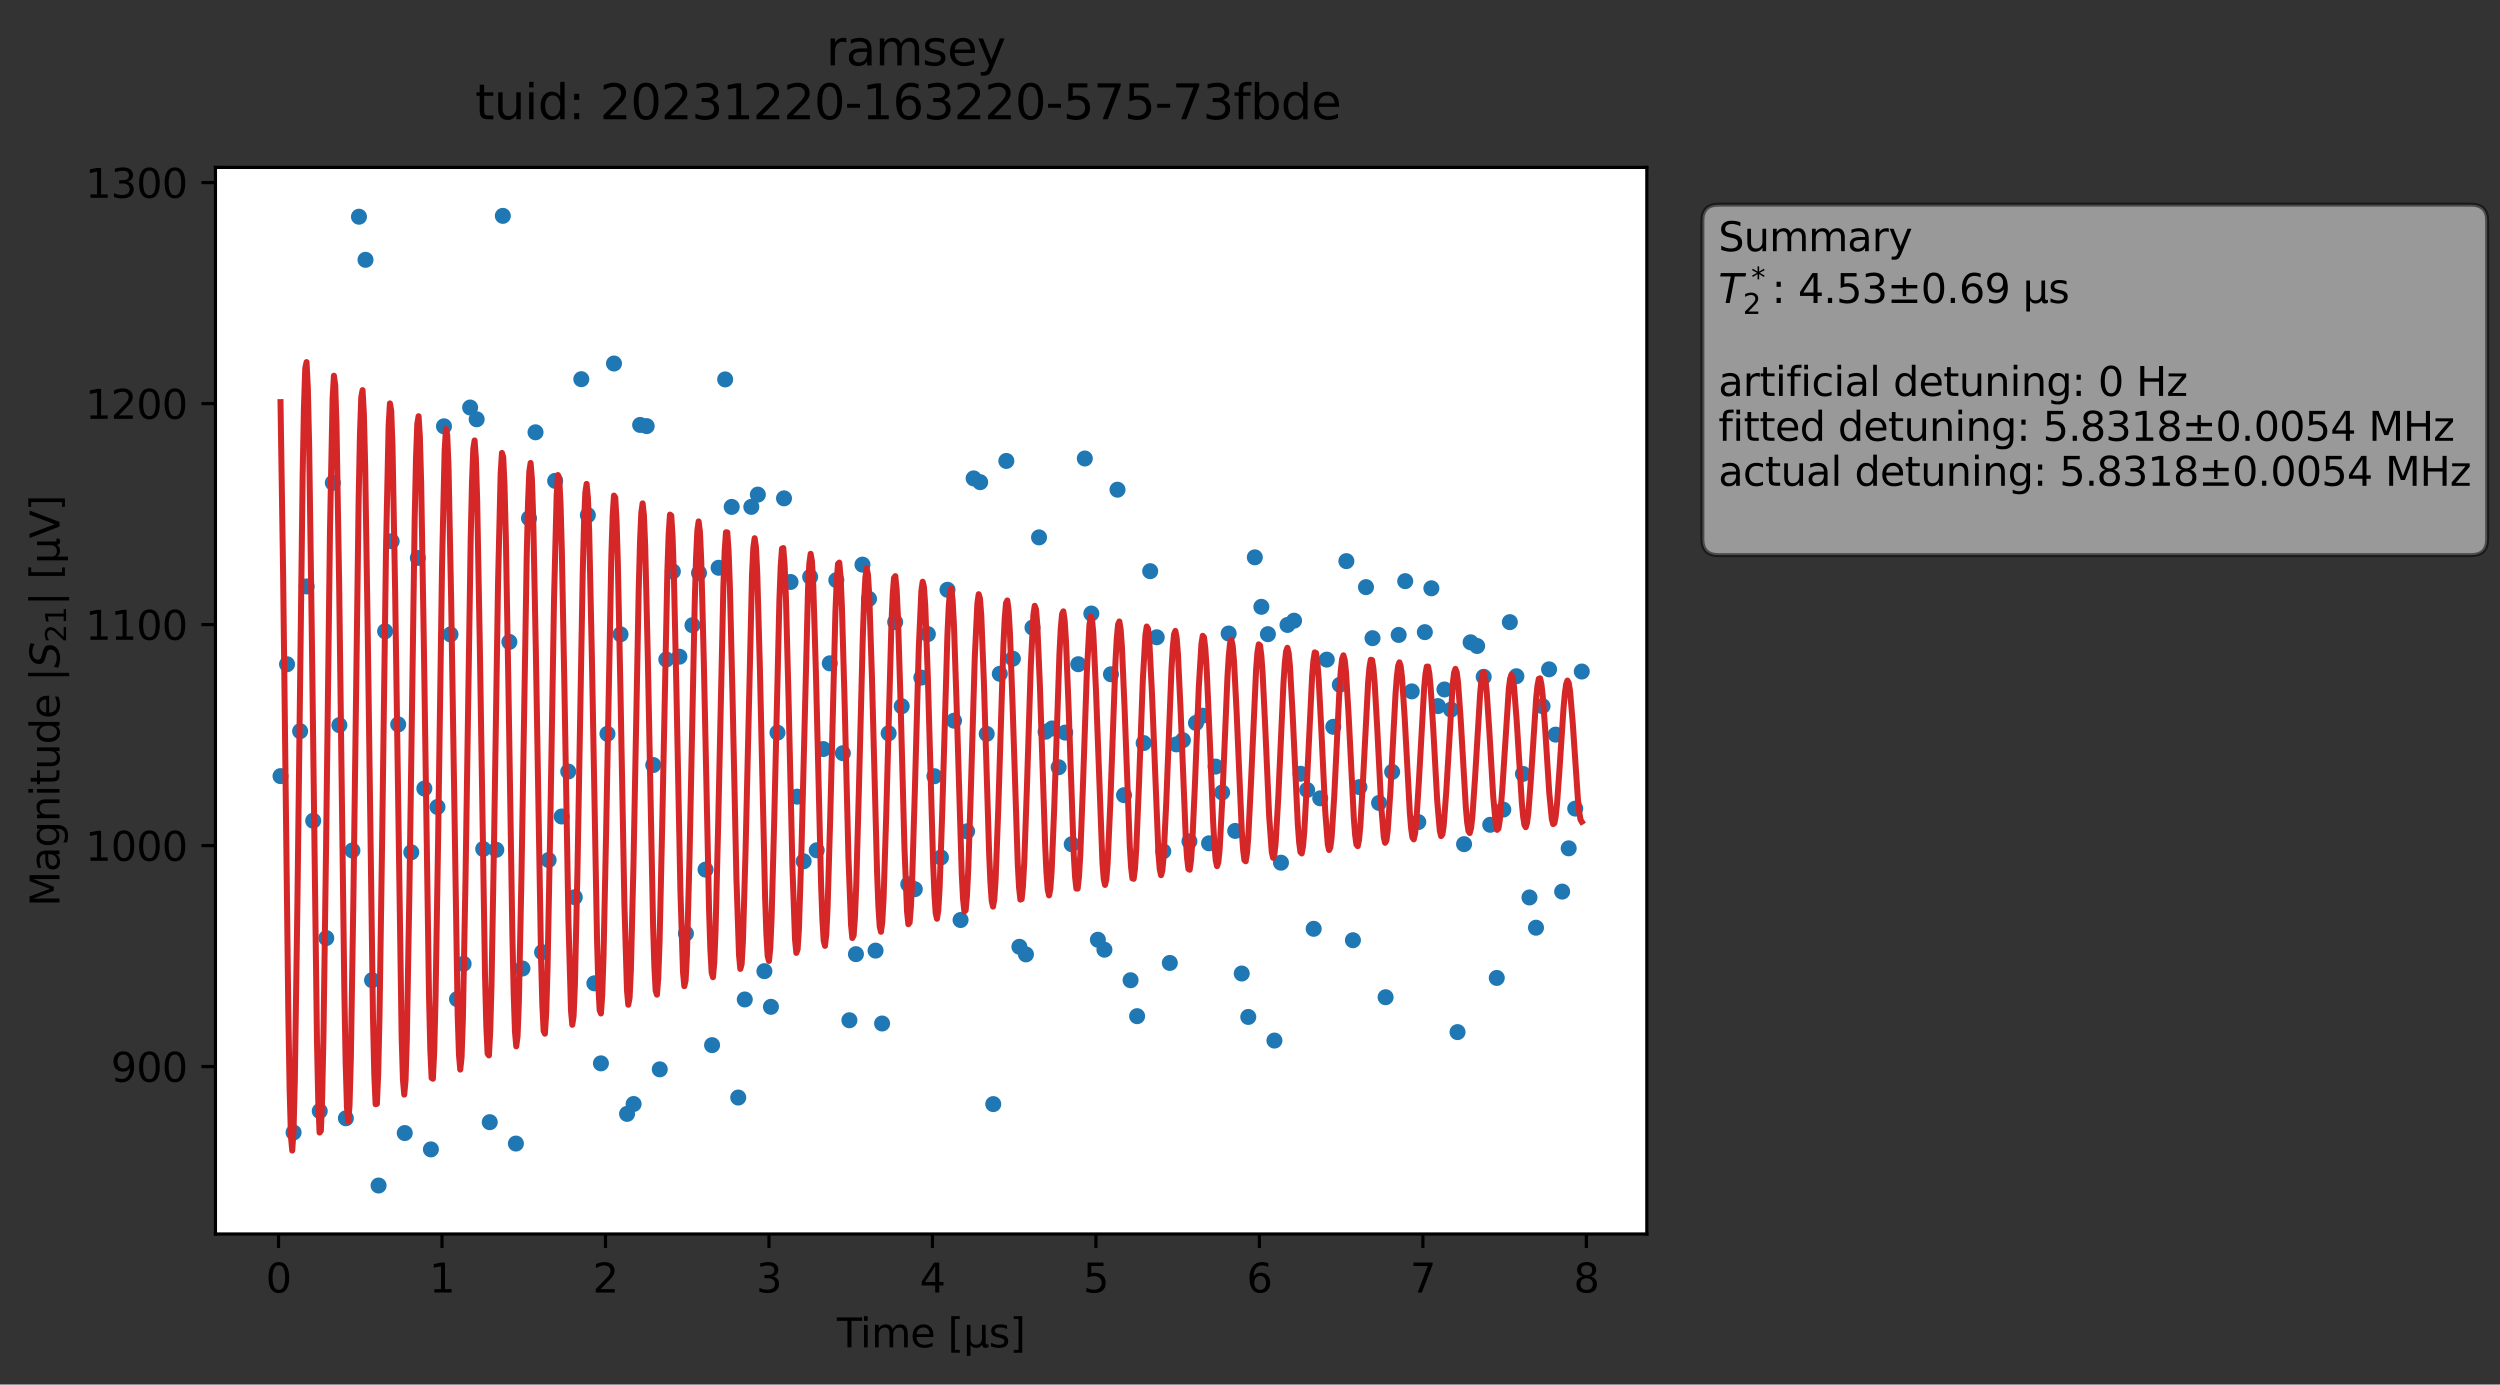 <?xml version="1.0" encoding="utf-8" standalone="no"?>
<!DOCTYPE svg PUBLIC "-//W3C//DTD SVG 1.1//EN"
  "http://www.w3.org/Graphics/SVG/1.1/DTD/svg11.dtd">
<svg xmlns:xlink="http://www.w3.org/1999/xlink" width="623.726pt" height="345.428pt" viewBox="0 0 623.726 345.428" xmlns="http://www.w3.org/2000/svg" version="1.1">
 <rect x="0" y="0" width="623.726" height="345.428" fill="#333333" stroke="none"/>
 <defs>
  <style type="text/css">*{stroke-linejoin: round; stroke-linecap: butt}</style>
 </defs>
 <g id="figure_1">
  <g id="patch_1">
   <path d="M 0 345.428 
L 623.726 345.428 
L 623.726 -0 
L 0 -0 
L 0 345.428 
z
" style="fill: none; opacity: 0"/>
  </g>
  <g id="axes_1">
   <g id="patch_2">
    <path d="M 53.75 307.872 
L 410.87 307.872 
L 410.87 41.76 
L 53.75 41.76 
z
" style="fill: #ffffff"/>
   </g>
   <g id="matplotlib.axis_1">
    <g id="xtick_1">
     <g id="line2d_1">
      <defs>
       <path id="m9a729ecf14" d="M 0 0 
L 0 3.5 
" style="stroke: #000000; stroke-width: 0.8"/>
      </defs>
      <g>
       <use xlink:href="#m9a729ecf14" x="69.493" y="307.872" style="stroke: #000000; stroke-width: 0.8"/>
      </g>
     </g>
     <g id="text_1">
      <!-- 0 -->
      <g transform="translate(66.312 322.47) scale(0.1 -0.1)">
       <defs>
        <path id="DejaVuSans-30" d="M 2034 4250 
Q 1547 4250 1301 3770 
Q 1056 3291 1056 2328 
Q 1056 1369 1301 889 
Q 1547 409 2034 409 
Q 2525 409 2770 889 
Q 3016 1369 3016 2328 
Q 3016 3291 2770 3770 
Q 2525 4250 2034 4250 
z
M 2034 4750 
Q 2819 4750 3233 4129 
Q 3647 3509 3647 2328 
Q 3647 1150 3233 529 
Q 2819 -91 2034 -91 
Q 1250 -91 836 529 
Q 422 1150 422 2328 
Q 422 3509 836 4129 
Q 1250 4750 2034 4750 
z
" transform="scale(0.016)"/>
       </defs>
       <use xlink:href="#DejaVuSans-30"/>
      </g>
     </g>
    </g>
    <g id="xtick_2">
     <g id="line2d_2">
      <g>
       <use xlink:href="#m9a729ecf14" x="110.279" y="307.872" style="stroke: #000000; stroke-width: 0.8"/>
      </g>
     </g>
     <g id="text_2">
      <!-- 1 -->
      <g transform="translate(107.098 322.47) scale(0.1 -0.1)">
       <defs>
        <path id="DejaVuSans-31" d="M 794 531 
L 1825 531 
L 1825 4091 
L 703 3866 
L 703 4441 
L 1819 4666 
L 2450 4666 
L 2450 531 
L 3481 531 
L 3481 0 
L 794 0 
L 794 531 
z
" transform="scale(0.016)"/>
       </defs>
       <use xlink:href="#DejaVuSans-31"/>
      </g>
     </g>
    </g>
    <g id="xtick_3">
     <g id="line2d_3">
      <g>
       <use xlink:href="#m9a729ecf14" x="151.065" y="307.872" style="stroke: #000000; stroke-width: 0.8"/>
      </g>
     </g>
     <g id="text_3">
      <!-- 2 -->
      <g transform="translate(147.884 322.47) scale(0.1 -0.1)">
       <defs>
        <path id="DejaVuSans-32" d="M 1228 531 
L 3431 531 
L 3431 0 
L 469 0 
L 469 531 
Q 828 903 1448 1529 
Q 2069 2156 2228 2338 
Q 2531 2678 2651 2914 
Q 2772 3150 2772 3378 
Q 2772 3750 2511 3984 
Q 2250 4219 1831 4219 
Q 1534 4219 1204 4116 
Q 875 4013 500 3803 
L 500 4441 
Q 881 4594 1212 4672 
Q 1544 4750 1819 4750 
Q 2544 4750 2975 4387 
Q 3406 4025 3406 3419 
Q 3406 3131 3298 2873 
Q 3191 2616 2906 2266 
Q 2828 2175 2409 1742 
Q 1991 1309 1228 531 
z
" transform="scale(0.016)"/>
       </defs>
       <use xlink:href="#DejaVuSans-32"/>
      </g>
     </g>
    </g>
    <g id="xtick_4">
     <g id="line2d_4">
      <g>
       <use xlink:href="#m9a729ecf14" x="191.851" y="307.872" style="stroke: #000000; stroke-width: 0.8"/>
      </g>
     </g>
     <g id="text_4">
      <!-- 3 -->
      <g transform="translate(188.669 322.47) scale(0.1 -0.1)">
       <defs>
        <path id="DejaVuSans-33" d="M 2597 2516 
Q 3050 2419 3304 2112 
Q 3559 1806 3559 1356 
Q 3559 666 3084 287 
Q 2609 -91 1734 -91 
Q 1441 -91 1130 -33 
Q 819 25 488 141 
L 488 750 
Q 750 597 1062 519 
Q 1375 441 1716 441 
Q 2309 441 2620 675 
Q 2931 909 2931 1356 
Q 2931 1769 2642 2001 
Q 2353 2234 1838 2234 
L 1294 2234 
L 1294 2753 
L 1863 2753 
Q 2328 2753 2575 2939 
Q 2822 3125 2822 3475 
Q 2822 3834 2567 4026 
Q 2313 4219 1838 4219 
Q 1578 4219 1281 4162 
Q 984 4106 628 3988 
L 628 4550 
Q 988 4650 1302 4700 
Q 1616 4750 1894 4750 
Q 2613 4750 3031 4423 
Q 3450 4097 3450 3541 
Q 3450 3153 3228 2886 
Q 3006 2619 2597 2516 
z
" transform="scale(0.016)"/>
       </defs>
       <use xlink:href="#DejaVuSans-33"/>
      </g>
     </g>
    </g>
    <g id="xtick_5">
     <g id="line2d_5">
      <g>
       <use xlink:href="#m9a729ecf14" x="232.636" y="307.872" style="stroke: #000000; stroke-width: 0.8"/>
      </g>
     </g>
     <g id="text_5">
      <!-- 4 -->
      <g transform="translate(229.455 322.47) scale(0.1 -0.1)">
       <defs>
        <path id="DejaVuSans-34" d="M 2419 4116 
L 825 1625 
L 2419 1625 
L 2419 4116 
z
M 2253 4666 
L 3047 4666 
L 3047 1625 
L 3713 1625 
L 3713 1100 
L 3047 1100 
L 3047 0 
L 2419 0 
L 2419 1100 
L 313 1100 
L 313 1709 
L 2253 4666 
z
" transform="scale(0.016)"/>
       </defs>
       <use xlink:href="#DejaVuSans-34"/>
      </g>
     </g>
    </g>
    <g id="xtick_6">
     <g id="line2d_6">
      <g>
       <use xlink:href="#m9a729ecf14" x="273.422" y="307.872" style="stroke: #000000; stroke-width: 0.8"/>
      </g>
     </g>
     <g id="text_6">
      <!-- 5 -->
      <g transform="translate(270.241 322.47) scale(0.1 -0.1)">
       <defs>
        <path id="DejaVuSans-35" d="M 691 4666 
L 3169 4666 
L 3169 4134 
L 1269 4134 
L 1269 2991 
Q 1406 3038 1543 3061 
Q 1681 3084 1819 3084 
Q 2600 3084 3056 2656 
Q 3513 2228 3513 1497 
Q 3513 744 3044 326 
Q 2575 -91 1722 -91 
Q 1428 -91 1123 -41 
Q 819 9 494 109 
L 494 744 
Q 775 591 1075 516 
Q 1375 441 1709 441 
Q 2250 441 2565 725 
Q 2881 1009 2881 1497 
Q 2881 1984 2565 2268 
Q 2250 2553 1709 2553 
Q 1456 2553 1204 2497 
Q 953 2441 691 2322 
L 691 4666 
z
" transform="scale(0.016)"/>
       </defs>
       <use xlink:href="#DejaVuSans-35"/>
      </g>
     </g>
    </g>
    <g id="xtick_7">
     <g id="line2d_7">
      <g>
       <use xlink:href="#m9a729ecf14" x="314.208" y="307.872" style="stroke: #000000; stroke-width: 0.8"/>
      </g>
     </g>
     <g id="text_7">
      <!-- 6 -->
      <g transform="translate(311.027 322.47) scale(0.1 -0.1)">
       <defs>
        <path id="DejaVuSans-36" d="M 2113 2584 
Q 1688 2584 1439 2293 
Q 1191 2003 1191 1497 
Q 1191 994 1439 701 
Q 1688 409 2113 409 
Q 2538 409 2786 701 
Q 3034 994 3034 1497 
Q 3034 2003 2786 2293 
Q 2538 2584 2113 2584 
z
M 3366 4563 
L 3366 3988 
Q 3128 4100 2886 4159 
Q 2644 4219 2406 4219 
Q 1781 4219 1451 3797 
Q 1122 3375 1075 2522 
Q 1259 2794 1537 2939 
Q 1816 3084 2150 3084 
Q 2853 3084 3261 2657 
Q 3669 2231 3669 1497 
Q 3669 778 3244 343 
Q 2819 -91 2113 -91 
Q 1303 -91 875 529 
Q 447 1150 447 2328 
Q 447 3434 972 4092 
Q 1497 4750 2381 4750 
Q 2619 4750 2861 4703 
Q 3103 4656 3366 4563 
z
" transform="scale(0.016)"/>
       </defs>
       <use xlink:href="#DejaVuSans-36"/>
      </g>
     </g>
    </g>
    <g id="xtick_8">
     <g id="line2d_8">
      <g>
       <use xlink:href="#m9a729ecf14" x="354.994" y="307.872" style="stroke: #000000; stroke-width: 0.8"/>
      </g>
     </g>
     <g id="text_8">
      <!-- 7 -->
      <g transform="translate(351.812 322.47) scale(0.1 -0.1)">
       <defs>
        <path id="DejaVuSans-37" d="M 525 4666 
L 3525 4666 
L 3525 4397 
L 1831 0 
L 1172 0 
L 2766 4134 
L 525 4134 
L 525 4666 
z
" transform="scale(0.016)"/>
       </defs>
       <use xlink:href="#DejaVuSans-37"/>
      </g>
     </g>
    </g>
    <g id="xtick_9">
     <g id="line2d_9">
      <g>
       <use xlink:href="#m9a729ecf14" x="395.779" y="307.872" style="stroke: #000000; stroke-width: 0.8"/>
      </g>
     </g>
     <g id="text_9">
      <!-- 8 -->
      <g transform="translate(392.598 322.47) scale(0.1 -0.1)">
       <defs>
        <path id="DejaVuSans-38" d="M 2034 2216 
Q 1584 2216 1326 1975 
Q 1069 1734 1069 1313 
Q 1069 891 1326 650 
Q 1584 409 2034 409 
Q 2484 409 2743 651 
Q 3003 894 3003 1313 
Q 3003 1734 2745 1975 
Q 2488 2216 2034 2216 
z
M 1403 2484 
Q 997 2584 770 2862 
Q 544 3141 544 3541 
Q 544 4100 942 4425 
Q 1341 4750 2034 4750 
Q 2731 4750 3128 4425 
Q 3525 4100 3525 3541 
Q 3525 3141 3298 2862 
Q 3072 2584 2669 2484 
Q 3125 2378 3379 2068 
Q 3634 1759 3634 1313 
Q 3634 634 3220 271 
Q 2806 -91 2034 -91 
Q 1263 -91 848 271 
Q 434 634 434 1313 
Q 434 1759 690 2068 
Q 947 2378 1403 2484 
z
M 1172 3481 
Q 1172 3119 1398 2916 
Q 1625 2713 2034 2713 
Q 2441 2713 2670 2916 
Q 2900 3119 2900 3481 
Q 2900 3844 2670 4047 
Q 2441 4250 2034 4250 
Q 1625 4250 1398 4047 
Q 1172 3844 1172 3481 
z
" transform="scale(0.016)"/>
       </defs>
       <use xlink:href="#DejaVuSans-38"/>
      </g>
     </g>
    </g>
    <g id="text_10">
     <!-- Time [μs] -->
     <g transform="translate(208.8 336.149) scale(0.1 -0.1)">
      <defs>
       <path id="DejaVuSans-54" d="M -19 4666 
L 3928 4666 
L 3928 4134 
L 2272 4134 
L 2272 0 
L 1638 0 
L 1638 4134 
L -19 4134 
L -19 4666 
z
" transform="scale(0.016)"/>
       <path id="DejaVuSans-69" d="M 603 3500 
L 1178 3500 
L 1178 0 
L 603 0 
L 603 3500 
z
M 603 4863 
L 1178 4863 
L 1178 4134 
L 603 4134 
L 603 4863 
z
" transform="scale(0.016)"/>
       <path id="DejaVuSans-6d" d="M 3328 2828 
Q 3544 3216 3844 3400 
Q 4144 3584 4550 3584 
Q 5097 3584 5394 3201 
Q 5691 2819 5691 2113 
L 5691 0 
L 5113 0 
L 5113 2094 
Q 5113 2597 4934 2840 
Q 4756 3084 4391 3084 
Q 3944 3084 3684 2787 
Q 3425 2491 3425 1978 
L 3425 0 
L 2847 0 
L 2847 2094 
Q 2847 2600 2669 2842 
Q 2491 3084 2119 3084 
Q 1678 3084 1418 2786 
Q 1159 2488 1159 1978 
L 1159 0 
L 581 0 
L 581 3500 
L 1159 3500 
L 1159 2956 
Q 1356 3278 1631 3431 
Q 1906 3584 2284 3584 
Q 2666 3584 2933 3390 
Q 3200 3197 3328 2828 
z
" transform="scale(0.016)"/>
       <path id="DejaVuSans-65" d="M 3597 1894 
L 3597 1613 
L 953 1613 
Q 991 1019 1311 708 
Q 1631 397 2203 397 
Q 2534 397 2845 478 
Q 3156 559 3463 722 
L 3463 178 
Q 3153 47 2828 -22 
Q 2503 -91 2169 -91 
Q 1331 -91 842 396 
Q 353 884 353 1716 
Q 353 2575 817 3079 
Q 1281 3584 2069 3584 
Q 2775 3584 3186 3129 
Q 3597 2675 3597 1894 
z
M 3022 2063 
Q 3016 2534 2758 2815 
Q 2500 3097 2075 3097 
Q 1594 3097 1305 2825 
Q 1016 2553 972 2059 
L 3022 2063 
z
" transform="scale(0.016)"/>
       <path id="DejaVuSans-20" transform="scale(0.016)"/>
       <path id="DejaVuSans-5b" d="M 550 4863 
L 1875 4863 
L 1875 4416 
L 1125 4416 
L 1125 -397 
L 1875 -397 
L 1875 -844 
L 550 -844 
L 550 4863 
z
" transform="scale(0.016)"/>
       <path id="DejaVuSans-3bc" d="M 544 -1331 
L 544 3500 
L 1119 3500 
L 1119 1325 
Q 1119 872 1334 640 
Q 1550 409 1972 409 
Q 2434 409 2667 671 
Q 2900 934 2900 1459 
L 2900 3500 
L 3475 3500 
L 3475 806 
Q 3475 619 3529 530 
Q 3584 441 3700 441 
Q 3728 441 3778 458 
Q 3828 475 3916 513 
L 3916 50 
Q 3788 -22 3673 -56 
Q 3559 -91 3450 -91 
Q 3234 -91 3106 31 
Q 2978 153 2931 403 
Q 2775 156 2548 32 
Q 2322 -91 2016 -91 
Q 1697 -91 1473 31 
Q 1250 153 1119 397 
L 1119 -1331 
L 544 -1331 
z
" transform="scale(0.016)"/>
       <path id="DejaVuSans-73" d="M 2834 3397 
L 2834 2853 
Q 2591 2978 2328 3040 
Q 2066 3103 1784 3103 
Q 1356 3103 1142 2972 
Q 928 2841 928 2578 
Q 928 2378 1081 2264 
Q 1234 2150 1697 2047 
L 1894 2003 
Q 2506 1872 2764 1633 
Q 3022 1394 3022 966 
Q 3022 478 2636 193 
Q 2250 -91 1575 -91 
Q 1294 -91 989 -36 
Q 684 19 347 128 
L 347 722 
Q 666 556 975 473 
Q 1284 391 1588 391 
Q 1994 391 2212 530 
Q 2431 669 2431 922 
Q 2431 1156 2273 1281 
Q 2116 1406 1581 1522 
L 1381 1569 
Q 847 1681 609 1914 
Q 372 2147 372 2553 
Q 372 3047 722 3315 
Q 1072 3584 1716 3584 
Q 2034 3584 2315 3537 
Q 2597 3491 2834 3397 
z
" transform="scale(0.016)"/>
       <path id="DejaVuSans-5d" d="M 1947 4863 
L 1947 -844 
L 622 -844 
L 622 -397 
L 1369 -397 
L 1369 4416 
L 622 4416 
L 622 4863 
L 1947 4863 
z
" transform="scale(0.016)"/>
      </defs>
      <use xlink:href="#DejaVuSans-54"/>
      <use xlink:href="#DejaVuSans-69" x="57.959"/>
      <use xlink:href="#DejaVuSans-6d" x="85.742"/>
      <use xlink:href="#DejaVuSans-65" x="183.154"/>
      <use xlink:href="#DejaVuSans-20" x="244.678"/>
      <use xlink:href="#DejaVuSans-5b" x="276.465"/>
      <use xlink:href="#DejaVuSans-3bc" x="315.479"/>
      <use xlink:href="#DejaVuSans-73" x="379.102"/>
      <use xlink:href="#DejaVuSans-5d" x="431.201"/>
     </g>
    </g>
   </g>
   <g id="matplotlib.axis_2">
    <g id="ytick_1">
     <g id="line2d_10">
      <defs>
       <path id="mc197ca7dc2" d="M 0 0 
L -3.5 0 
" style="stroke: #000000; stroke-width: 0.8"/>
      </defs>
      <g>
       <use xlink:href="#mc197ca7dc2" x="53.75" y="266.098" style="stroke: #000000; stroke-width: 0.8"/>
      </g>
     </g>
     <g id="text_11">
      <!-- 900 -->
      <g transform="translate(27.663 269.897) scale(0.1 -0.1)">
       <defs>
        <path id="DejaVuSans-39" d="M 703 97 
L 703 672 
Q 941 559 1184 500 
Q 1428 441 1663 441 
Q 2288 441 2617 861 
Q 2947 1281 2994 2138 
Q 2813 1869 2534 1725 
Q 2256 1581 1919 1581 
Q 1219 1581 811 2004 
Q 403 2428 403 3163 
Q 403 3881 828 4315 
Q 1253 4750 1959 4750 
Q 2769 4750 3195 4129 
Q 3622 3509 3622 2328 
Q 3622 1225 3098 567 
Q 2575 -91 1691 -91 
Q 1453 -91 1209 -44 
Q 966 3 703 97 
z
M 1959 2075 
Q 2384 2075 2632 2365 
Q 2881 2656 2881 3163 
Q 2881 3666 2632 3958 
Q 2384 4250 1959 4250 
Q 1534 4250 1286 3958 
Q 1038 3666 1038 3163 
Q 1038 2656 1286 2365 
Q 1534 2075 1959 2075 
z
" transform="scale(0.016)"/>
       </defs>
       <use xlink:href="#DejaVuSans-39"/>
       <use xlink:href="#DejaVuSans-30" x="63.623"/>
       <use xlink:href="#DejaVuSans-30" x="127.246"/>
      </g>
     </g>
    </g>
    <g id="ytick_2">
     <g id="line2d_11">
      <g>
       <use xlink:href="#mc197ca7dc2" x="53.75" y="210.963" style="stroke: #000000; stroke-width: 0.8"/>
      </g>
     </g>
     <g id="text_12">
      <!-- 1000 -->
      <g transform="translate(21.3 214.762) scale(0.1 -0.1)">
       <use xlink:href="#DejaVuSans-31"/>
       <use xlink:href="#DejaVuSans-30" x="63.623"/>
       <use xlink:href="#DejaVuSans-30" x="127.246"/>
       <use xlink:href="#DejaVuSans-30" x="190.869"/>
      </g>
     </g>
    </g>
    <g id="ytick_3">
     <g id="line2d_12">
      <g>
       <use xlink:href="#mc197ca7dc2" x="53.75" y="155.828" style="stroke: #000000; stroke-width: 0.8"/>
      </g>
     </g>
     <g id="text_13">
      <!-- 1100 -->
      <g transform="translate(21.3 159.627) scale(0.1 -0.1)">
       <use xlink:href="#DejaVuSans-31"/>
       <use xlink:href="#DejaVuSans-31" x="63.623"/>
       <use xlink:href="#DejaVuSans-30" x="127.246"/>
       <use xlink:href="#DejaVuSans-30" x="190.869"/>
      </g>
     </g>
    </g>
    <g id="ytick_4">
     <g id="line2d_13">
      <g>
       <use xlink:href="#mc197ca7dc2" x="53.75" y="100.693" style="stroke: #000000; stroke-width: 0.8"/>
      </g>
     </g>
     <g id="text_14">
      <!-- 1200 -->
      <g transform="translate(21.3 104.492) scale(0.1 -0.1)">
       <use xlink:href="#DejaVuSans-31"/>
       <use xlink:href="#DejaVuSans-32" x="63.623"/>
       <use xlink:href="#DejaVuSans-30" x="127.246"/>
       <use xlink:href="#DejaVuSans-30" x="190.869"/>
      </g>
     </g>
    </g>
    <g id="ytick_5">
     <g id="line2d_14">
      <g>
       <use xlink:href="#mc197ca7dc2" x="53.75" y="45.558" style="stroke: #000000; stroke-width: 0.8"/>
      </g>
     </g>
     <g id="text_15">
      <!-- 1300 -->
      <g transform="translate(21.3 49.357) scale(0.1 -0.1)">
       <use xlink:href="#DejaVuSans-31"/>
       <use xlink:href="#DejaVuSans-33" x="63.623"/>
       <use xlink:href="#DejaVuSans-30" x="127.246"/>
       <use xlink:href="#DejaVuSans-30" x="190.869"/>
      </g>
     </g>
    </g>
    <g id="text_16">
     <!-- Magnitude |$S_{21}|$ [μV] -->
     <g transform="translate(14.9 226.166) rotate(-90) scale(0.1 -0.1)">
      <defs>
       <path id="DejaVuSans-4d" d="M 628 4666 
L 1569 4666 
L 2759 1491 
L 3956 4666 
L 4897 4666 
L 4897 0 
L 4281 0 
L 4281 4097 
L 3078 897 
L 2444 897 
L 1241 4097 
L 1241 0 
L 628 0 
L 628 4666 
z
" transform="scale(0.016)"/>
       <path id="DejaVuSans-61" d="M 2194 1759 
Q 1497 1759 1228 1600 
Q 959 1441 959 1056 
Q 959 750 1161 570 
Q 1363 391 1709 391 
Q 2188 391 2477 730 
Q 2766 1069 2766 1631 
L 2766 1759 
L 2194 1759 
z
M 3341 1997 
L 3341 0 
L 2766 0 
L 2766 531 
Q 2569 213 2275 61 
Q 1981 -91 1556 -91 
Q 1019 -91 701 211 
Q 384 513 384 1019 
Q 384 1609 779 1909 
Q 1175 2209 1959 2209 
L 2766 2209 
L 2766 2266 
Q 2766 2663 2505 2880 
Q 2244 3097 1772 3097 
Q 1472 3097 1187 3025 
Q 903 2953 641 2809 
L 641 3341 
Q 956 3463 1253 3523 
Q 1550 3584 1831 3584 
Q 2591 3584 2966 3190 
Q 3341 2797 3341 1997 
z
" transform="scale(0.016)"/>
       <path id="DejaVuSans-67" d="M 2906 1791 
Q 2906 2416 2648 2759 
Q 2391 3103 1925 3103 
Q 1463 3103 1205 2759 
Q 947 2416 947 1791 
Q 947 1169 1205 825 
Q 1463 481 1925 481 
Q 2391 481 2648 825 
Q 2906 1169 2906 1791 
z
M 3481 434 
Q 3481 -459 3084 -895 
Q 2688 -1331 1869 -1331 
Q 1566 -1331 1297 -1286 
Q 1028 -1241 775 -1147 
L 775 -588 
Q 1028 -725 1275 -790 
Q 1522 -856 1778 -856 
Q 2344 -856 2625 -561 
Q 2906 -266 2906 331 
L 2906 616 
Q 2728 306 2450 153 
Q 2172 0 1784 0 
Q 1141 0 747 490 
Q 353 981 353 1791 
Q 353 2603 747 3093 
Q 1141 3584 1784 3584 
Q 2172 3584 2450 3431 
Q 2728 3278 2906 2969 
L 2906 3500 
L 3481 3500 
L 3481 434 
z
" transform="scale(0.016)"/>
       <path id="DejaVuSans-6e" d="M 3513 2113 
L 3513 0 
L 2938 0 
L 2938 2094 
Q 2938 2591 2744 2837 
Q 2550 3084 2163 3084 
Q 1697 3084 1428 2787 
Q 1159 2491 1159 1978 
L 1159 0 
L 581 0 
L 581 3500 
L 1159 3500 
L 1159 2956 
Q 1366 3272 1645 3428 
Q 1925 3584 2291 3584 
Q 2894 3584 3203 3211 
Q 3513 2838 3513 2113 
z
" transform="scale(0.016)"/>
       <path id="DejaVuSans-74" d="M 1172 4494 
L 1172 3500 
L 2356 3500 
L 2356 3053 
L 1172 3053 
L 1172 1153 
Q 1172 725 1289 603 
Q 1406 481 1766 481 
L 2356 481 
L 2356 0 
L 1766 0 
Q 1100 0 847 248 
Q 594 497 594 1153 
L 594 3053 
L 172 3053 
L 172 3500 
L 594 3500 
L 594 4494 
L 1172 4494 
z
" transform="scale(0.016)"/>
       <path id="DejaVuSans-75" d="M 544 1381 
L 544 3500 
L 1119 3500 
L 1119 1403 
Q 1119 906 1312 657 
Q 1506 409 1894 409 
Q 2359 409 2629 706 
Q 2900 1003 2900 1516 
L 2900 3500 
L 3475 3500 
L 3475 0 
L 2900 0 
L 2900 538 
Q 2691 219 2414 64 
Q 2138 -91 1772 -91 
Q 1169 -91 856 284 
Q 544 659 544 1381 
z
M 1991 3584 
L 1991 3584 
z
" transform="scale(0.016)"/>
       <path id="DejaVuSans-64" d="M 2906 2969 
L 2906 4863 
L 3481 4863 
L 3481 0 
L 2906 0 
L 2906 525 
Q 2725 213 2448 61 
Q 2172 -91 1784 -91 
Q 1150 -91 751 415 
Q 353 922 353 1747 
Q 353 2572 751 3078 
Q 1150 3584 1784 3584 
Q 2172 3584 2448 3432 
Q 2725 3281 2906 2969 
z
M 947 1747 
Q 947 1113 1208 752 
Q 1469 391 1925 391 
Q 2381 391 2643 752 
Q 2906 1113 2906 1747 
Q 2906 2381 2643 2742 
Q 2381 3103 1925 3103 
Q 1469 3103 1208 2742 
Q 947 2381 947 1747 
z
" transform="scale(0.016)"/>
       <path id="DejaVuSans-7c" d="M 1344 4891 
L 1344 -1509 
L 813 -1509 
L 813 4891 
L 1344 4891 
z
" transform="scale(0.016)"/>
       <path id="DejaVuSans-Oblique-53" d="M 3859 4513 
L 3738 3897 
Q 3422 4066 3111 4152 
Q 2800 4238 2509 4238 
Q 1944 4238 1609 3991 
Q 1275 3744 1275 3334 
Q 1275 3109 1398 2989 
Q 1522 2869 2034 2731 
L 2413 2638 
Q 3053 2472 3303 2217 
Q 3553 1963 3553 1503 
Q 3553 797 2998 353 
Q 2444 -91 1538 -91 
Q 1166 -91 791 -17 
Q 416 56 38 206 
L 166 856 
Q 513 641 861 531 
Q 1209 422 1556 422 
Q 2147 422 2503 684 
Q 2859 947 2859 1369 
Q 2859 1650 2717 1795 
Q 2575 1941 2106 2059 
L 1728 2156 
Q 1081 2325 845 2545 
Q 609 2766 609 3163 
Q 609 3859 1145 4304 
Q 1681 4750 2541 4750 
Q 2875 4750 3203 4690 
Q 3531 4631 3859 4513 
z
" transform="scale(0.016)"/>
       <path id="DejaVuSans-56" d="M 1831 0 
L 50 4666 
L 709 4666 
L 2188 738 
L 3669 4666 
L 4325 4666 
L 2547 0 
L 1831 0 
z
" transform="scale(0.016)"/>
      </defs>
      <use xlink:href="#DejaVuSans-4d" transform="translate(0 0.578)"/>
      <use xlink:href="#DejaVuSans-61" transform="translate(86.279 0.578)"/>
      <use xlink:href="#DejaVuSans-67" transform="translate(147.559 0.578)"/>
      <use xlink:href="#DejaVuSans-6e" transform="translate(211.035 0.578)"/>
      <use xlink:href="#DejaVuSans-69" transform="translate(274.414 0.578)"/>
      <use xlink:href="#DejaVuSans-74" transform="translate(302.197 0.578)"/>
      <use xlink:href="#DejaVuSans-75" transform="translate(341.406 0.578)"/>
      <use xlink:href="#DejaVuSans-64" transform="translate(404.785 0.578)"/>
      <use xlink:href="#DejaVuSans-65" transform="translate(468.262 0.578)"/>
      <use xlink:href="#DejaVuSans-20" transform="translate(529.785 0.578)"/>
      <use xlink:href="#DejaVuSans-7c" transform="translate(561.572 0.578)"/>
      <use xlink:href="#DejaVuSans-Oblique-53" transform="translate(595.264 0.578)"/>
      <use xlink:href="#DejaVuSans-32" transform="translate(658.74 -15.828) scale(0.7)"/>
      <use xlink:href="#DejaVuSans-31" transform="translate(703.276 -15.828) scale(0.7)"/>
      <use xlink:href="#DejaVuSans-7c" transform="translate(750.547 0.578)"/>
      <use xlink:href="#DejaVuSans-20" transform="translate(784.238 0.578)"/>
      <use xlink:href="#DejaVuSans-5b" transform="translate(816.025 0.578)"/>
      <use xlink:href="#DejaVuSans-3bc" transform="translate(855.039 0.578)"/>
      <use xlink:href="#DejaVuSans-56" transform="translate(918.662 0.578)"/>
      <use xlink:href="#DejaVuSans-5d" transform="translate(987.07 0.578)"/>
     </g>
    </g>
   </g>
   <g id="line2d_15">
    <defs>
     <path id="mda7c134171" d="M 0 1.5 
C 0.398 1.5 0.779 1.342 1.061 1.061 
C 1.342 0.779 1.5 0.398 1.5 0 
C 1.5 -0.398 1.342 -0.779 1.061 -1.061 
C 0.779 -1.342 0.398 -1.5 0 -1.5 
C -0.398 -1.5 -0.779 -1.342 -1.061 -1.061 
C -1.342 -0.779 -1.5 -0.398 -1.5 0 
C -1.5 0.398 -1.342 0.779 -1.061 1.061 
C -0.779 1.342 -0.398 1.5 0 1.5 
z
" style="stroke: #1f77b4"/>
    </defs>
    <g clip-path="url(#p7369b5e842)">
     <use xlink:href="#mda7c134171" x="69.983" y="193.633" style="fill: #1f77b4; stroke: #1f77b4"/>
     <use xlink:href="#mda7c134171" x="71.614" y="165.723" style="fill: #1f77b4; stroke: #1f77b4"/>
     <use xlink:href="#mda7c134171" x="73.246" y="282.546" style="fill: #1f77b4; stroke: #1f77b4"/>
     <use xlink:href="#mda7c134171" x="74.877" y="182.425" style="fill: #1f77b4; stroke: #1f77b4"/>
     <use xlink:href="#mda7c134171" x="76.508" y="146.309" style="fill: #1f77b4; stroke: #1f77b4"/>
     <use xlink:href="#mda7c134171" x="78.14" y="204.767" style="fill: #1f77b4; stroke: #1f77b4"/>
     <use xlink:href="#mda7c134171" x="79.771" y="277.196" style="fill: #1f77b4; stroke: #1f77b4"/>
     <use xlink:href="#mda7c134171" x="81.403" y="234.04" style="fill: #1f77b4; stroke: #1f77b4"/>
     <use xlink:href="#mda7c134171" x="83.034" y="120.453" style="fill: #1f77b4; stroke: #1f77b4"/>
     <use xlink:href="#mda7c134171" x="84.666" y="180.916" style="fill: #1f77b4; stroke: #1f77b4"/>
     <use xlink:href="#mda7c134171" x="86.297" y="278.997" style="fill: #1f77b4; stroke: #1f77b4"/>
     <use xlink:href="#mda7c134171" x="87.928" y="212.192" style="fill: #1f77b4; stroke: #1f77b4"/>
     <use xlink:href="#mda7c134171" x="89.56" y="54.07" style="fill: #1f77b4; stroke: #1f77b4"/>
     <use xlink:href="#mda7c134171" x="91.191" y="64.821" style="fill: #1f77b4; stroke: #1f77b4"/>
     <use xlink:href="#mda7c134171" x="92.823" y="244.547" style="fill: #1f77b4; stroke: #1f77b4"/>
     <use xlink:href="#mda7c134171" x="94.454" y="295.776" style="fill: #1f77b4; stroke: #1f77b4"/>
     <use xlink:href="#mda7c134171" x="96.086" y="157.5" style="fill: #1f77b4; stroke: #1f77b4"/>
     <use xlink:href="#mda7c134171" x="97.717" y="135.034" style="fill: #1f77b4; stroke: #1f77b4"/>
     <use xlink:href="#mda7c134171" x="99.348" y="180.734" style="fill: #1f77b4; stroke: #1f77b4"/>
     <use xlink:href="#mda7c134171" x="100.98" y="282.683" style="fill: #1f77b4; stroke: #1f77b4"/>
     <use xlink:href="#mda7c134171" x="102.611" y="212.632" style="fill: #1f77b4; stroke: #1f77b4"/>
     <use xlink:href="#mda7c134171" x="104.243" y="139.192" style="fill: #1f77b4; stroke: #1f77b4"/>
     <use xlink:href="#mda7c134171" x="105.874" y="196.736" style="fill: #1f77b4; stroke: #1f77b4"/>
     <use xlink:href="#mda7c134171" x="107.506" y="286.761" style="fill: #1f77b4; stroke: #1f77b4"/>
     <use xlink:href="#mda7c134171" x="109.137" y="201.336" style="fill: #1f77b4; stroke: #1f77b4"/>
     <use xlink:href="#mda7c134171" x="110.768" y="106.361" style="fill: #1f77b4; stroke: #1f77b4"/>
     <use xlink:href="#mda7c134171" x="112.4" y="158.283" style="fill: #1f77b4; stroke: #1f77b4"/>
     <use xlink:href="#mda7c134171" x="114.031" y="249.268" style="fill: #1f77b4; stroke: #1f77b4"/>
     <use xlink:href="#mda7c134171" x="115.663" y="240.456" style="fill: #1f77b4; stroke: #1f77b4"/>
     <use xlink:href="#mda7c134171" x="117.294" y="101.672" style="fill: #1f77b4; stroke: #1f77b4"/>
     <use xlink:href="#mda7c134171" x="118.926" y="104.608" style="fill: #1f77b4; stroke: #1f77b4"/>
     <use xlink:href="#mda7c134171" x="120.557" y="211.814" style="fill: #1f77b4; stroke: #1f77b4"/>
     <use xlink:href="#mda7c134171" x="122.188" y="279.971" style="fill: #1f77b4; stroke: #1f77b4"/>
     <use xlink:href="#mda7c134171" x="123.82" y="212.023" style="fill: #1f77b4; stroke: #1f77b4"/>
     <use xlink:href="#mda7c134171" x="125.451" y="53.856" style="fill: #1f77b4; stroke: #1f77b4"/>
     <use xlink:href="#mda7c134171" x="127.083" y="160.154" style="fill: #1f77b4; stroke: #1f77b4"/>
     <use xlink:href="#mda7c134171" x="128.714" y="285.31" style="fill: #1f77b4; stroke: #1f77b4"/>
     <use xlink:href="#mda7c134171" x="130.346" y="241.63" style="fill: #1f77b4; stroke: #1f77b4"/>
     <use xlink:href="#mda7c134171" x="131.977" y="129.305" style="fill: #1f77b4; stroke: #1f77b4"/>
     <use xlink:href="#mda7c134171" x="133.608" y="107.856" style="fill: #1f77b4; stroke: #1f77b4"/>
     <use xlink:href="#mda7c134171" x="135.24" y="237.565" style="fill: #1f77b4; stroke: #1f77b4"/>
     <use xlink:href="#mda7c134171" x="136.871" y="214.568" style="fill: #1f77b4; stroke: #1f77b4"/>
     <use xlink:href="#mda7c134171" x="138.503" y="119.971" style="fill: #1f77b4; stroke: #1f77b4"/>
     <use xlink:href="#mda7c134171" x="140.134" y="203.706" style="fill: #1f77b4; stroke: #1f77b4"/>
     <use xlink:href="#mda7c134171" x="141.766" y="192.491" style="fill: #1f77b4; stroke: #1f77b4"/>
     <use xlink:href="#mda7c134171" x="143.397" y="223.848" style="fill: #1f77b4; stroke: #1f77b4"/>
     <use xlink:href="#mda7c134171" x="145.029" y="94.603" style="fill: #1f77b4; stroke: #1f77b4"/>
     <use xlink:href="#mda7c134171" x="146.66" y="128.531" style="fill: #1f77b4; stroke: #1f77b4"/>
     <use xlink:href="#mda7c134171" x="148.291" y="245.331" style="fill: #1f77b4; stroke: #1f77b4"/>
     <use xlink:href="#mda7c134171" x="149.923" y="265.299" style="fill: #1f77b4; stroke: #1f77b4"/>
     <use xlink:href="#mda7c134171" x="151.554" y="183.084" style="fill: #1f77b4; stroke: #1f77b4"/>
     <use xlink:href="#mda7c134171" x="153.186" y="90.696" style="fill: #1f77b4; stroke: #1f77b4"/>
     <use xlink:href="#mda7c134171" x="154.817" y="158.261" style="fill: #1f77b4; stroke: #1f77b4"/>
     <use xlink:href="#mda7c134171" x="156.449" y="277.902" style="fill: #1f77b4; stroke: #1f77b4"/>
     <use xlink:href="#mda7c134171" x="158.08" y="275.437" style="fill: #1f77b4; stroke: #1f77b4"/>
     <use xlink:href="#mda7c134171" x="159.711" y="106.019" style="fill: #1f77b4; stroke: #1f77b4"/>
     <use xlink:href="#mda7c134171" x="161.343" y="106.309" style="fill: #1f77b4; stroke: #1f77b4"/>
     <use xlink:href="#mda7c134171" x="162.974" y="190.866" style="fill: #1f77b4; stroke: #1f77b4"/>
     <use xlink:href="#mda7c134171" x="164.606" y="266.793" style="fill: #1f77b4; stroke: #1f77b4"/>
     <use xlink:href="#mda7c134171" x="166.237" y="164.539" style="fill: #1f77b4; stroke: #1f77b4"/>
     <use xlink:href="#mda7c134171" x="167.869" y="142.577" style="fill: #1f77b4; stroke: #1f77b4"/>
     <use xlink:href="#mda7c134171" x="169.5" y="163.84" style="fill: #1f77b4; stroke: #1f77b4"/>
     <use xlink:href="#mda7c134171" x="171.131" y="232.909" style="fill: #1f77b4; stroke: #1f77b4"/>
     <use xlink:href="#mda7c134171" x="172.763" y="155.989" style="fill: #1f77b4; stroke: #1f77b4"/>
     <use xlink:href="#mda7c134171" x="174.394" y="142.957" style="fill: #1f77b4; stroke: #1f77b4"/>
     <use xlink:href="#mda7c134171" x="176.026" y="216.96" style="fill: #1f77b4; stroke: #1f77b4"/>
     <use xlink:href="#mda7c134171" x="177.657" y="260.752" style="fill: #1f77b4; stroke: #1f77b4"/>
     <use xlink:href="#mda7c134171" x="179.289" y="141.652" style="fill: #1f77b4; stroke: #1f77b4"/>
     <use xlink:href="#mda7c134171" x="180.92" y="94.661" style="fill: #1f77b4; stroke: #1f77b4"/>
     <use xlink:href="#mda7c134171" x="182.551" y="126.469" style="fill: #1f77b4; stroke: #1f77b4"/>
     <use xlink:href="#mda7c134171" x="184.183" y="273.824" style="fill: #1f77b4; stroke: #1f77b4"/>
     <use xlink:href="#mda7c134171" x="185.814" y="249.361" style="fill: #1f77b4; stroke: #1f77b4"/>
     <use xlink:href="#mda7c134171" x="187.446" y="126.459" style="fill: #1f77b4; stroke: #1f77b4"/>
     <use xlink:href="#mda7c134171" x="189.077" y="123.403" style="fill: #1f77b4; stroke: #1f77b4"/>
     <use xlink:href="#mda7c134171" x="190.709" y="242.294" style="fill: #1f77b4; stroke: #1f77b4"/>
     <use xlink:href="#mda7c134171" x="192.34" y="251.194" style="fill: #1f77b4; stroke: #1f77b4"/>
     <use xlink:href="#mda7c134171" x="193.971" y="182.793" style="fill: #1f77b4; stroke: #1f77b4"/>
     <use xlink:href="#mda7c134171" x="195.603" y="124.334" style="fill: #1f77b4; stroke: #1f77b4"/>
     <use xlink:href="#mda7c134171" x="197.234" y="145.196" style="fill: #1f77b4; stroke: #1f77b4"/>
     <use xlink:href="#mda7c134171" x="198.866" y="198.758" style="fill: #1f77b4; stroke: #1f77b4"/>
     <use xlink:href="#mda7c134171" x="200.497" y="214.887" style="fill: #1f77b4; stroke: #1f77b4"/>
     <use xlink:href="#mda7c134171" x="202.129" y="143.919" style="fill: #1f77b4; stroke: #1f77b4"/>
     <use xlink:href="#mda7c134171" x="203.76" y="212.141" style="fill: #1f77b4; stroke: #1f77b4"/>
     <use xlink:href="#mda7c134171" x="205.391" y="186.881" style="fill: #1f77b4; stroke: #1f77b4"/>
     <use xlink:href="#mda7c134171" x="207.023" y="165.494" style="fill: #1f77b4; stroke: #1f77b4"/>
     <use xlink:href="#mda7c134171" x="208.654" y="144.739" style="fill: #1f77b4; stroke: #1f77b4"/>
     <use xlink:href="#mda7c134171" x="210.286" y="187.914" style="fill: #1f77b4; stroke: #1f77b4"/>
     <use xlink:href="#mda7c134171" x="211.917" y="254.542" style="fill: #1f77b4; stroke: #1f77b4"/>
     <use xlink:href="#mda7c134171" x="213.549" y="238.054" style="fill: #1f77b4; stroke: #1f77b4"/>
     <use xlink:href="#mda7c134171" x="215.18" y="140.87" style="fill: #1f77b4; stroke: #1f77b4"/>
     <use xlink:href="#mda7c134171" x="216.811" y="149.416" style="fill: #1f77b4; stroke: #1f77b4"/>
     <use xlink:href="#mda7c134171" x="218.443" y="237.169" style="fill: #1f77b4; stroke: #1f77b4"/>
     <use xlink:href="#mda7c134171" x="220.074" y="255.356" style="fill: #1f77b4; stroke: #1f77b4"/>
     <use xlink:href="#mda7c134171" x="221.706" y="182.957" style="fill: #1f77b4; stroke: #1f77b4"/>
     <use xlink:href="#mda7c134171" x="223.337" y="155.202" style="fill: #1f77b4; stroke: #1f77b4"/>
     <use xlink:href="#mda7c134171" x="224.969" y="176.204" style="fill: #1f77b4; stroke: #1f77b4"/>
     <use xlink:href="#mda7c134171" x="226.6" y="220.609" style="fill: #1f77b4; stroke: #1f77b4"/>
     <use xlink:href="#mda7c134171" x="228.231" y="221.852" style="fill: #1f77b4; stroke: #1f77b4"/>
     <use xlink:href="#mda7c134171" x="229.863" y="169.054" style="fill: #1f77b4; stroke: #1f77b4"/>
     <use xlink:href="#mda7c134171" x="231.494" y="158.206" style="fill: #1f77b4; stroke: #1f77b4"/>
     <use xlink:href="#mda7c134171" x="233.126" y="193.662" style="fill: #1f77b4; stroke: #1f77b4"/>
     <use xlink:href="#mda7c134171" x="234.757" y="213.927" style="fill: #1f77b4; stroke: #1f77b4"/>
     <use xlink:href="#mda7c134171" x="236.389" y="147.145" style="fill: #1f77b4; stroke: #1f77b4"/>
     <use xlink:href="#mda7c134171" x="238.02" y="179.804" style="fill: #1f77b4; stroke: #1f77b4"/>
     <use xlink:href="#mda7c134171" x="239.651" y="229.535" style="fill: #1f77b4; stroke: #1f77b4"/>
     <use xlink:href="#mda7c134171" x="241.283" y="207.403" style="fill: #1f77b4; stroke: #1f77b4"/>
     <use xlink:href="#mda7c134171" x="242.914" y="119.352" style="fill: #1f77b4; stroke: #1f77b4"/>
     <use xlink:href="#mda7c134171" x="244.546" y="120.297" style="fill: #1f77b4; stroke: #1f77b4"/>
     <use xlink:href="#mda7c134171" x="246.177" y="183.098" style="fill: #1f77b4; stroke: #1f77b4"/>
     <use xlink:href="#mda7c134171" x="247.809" y="275.464" style="fill: #1f77b4; stroke: #1f77b4"/>
     <use xlink:href="#mda7c134171" x="249.44" y="168.11" style="fill: #1f77b4; stroke: #1f77b4"/>
     <use xlink:href="#mda7c134171" x="251.071" y="115" style="fill: #1f77b4; stroke: #1f77b4"/>
     <use xlink:href="#mda7c134171" x="252.703" y="164.337" style="fill: #1f77b4; stroke: #1f77b4"/>
     <use xlink:href="#mda7c134171" x="254.334" y="236.22" style="fill: #1f77b4; stroke: #1f77b4"/>
     <use xlink:href="#mda7c134171" x="255.966" y="238.112" style="fill: #1f77b4; stroke: #1f77b4"/>
     <use xlink:href="#mda7c134171" x="257.597" y="156.575" style="fill: #1f77b4; stroke: #1f77b4"/>
     <use xlink:href="#mda7c134171" x="259.229" y="134.068" style="fill: #1f77b4; stroke: #1f77b4"/>
     <use xlink:href="#mda7c134171" x="260.86" y="182.563" style="fill: #1f77b4; stroke: #1f77b4"/>
     <use xlink:href="#mda7c134171" x="262.491" y="181.739" style="fill: #1f77b4; stroke: #1f77b4"/>
     <use xlink:href="#mda7c134171" x="264.123" y="191.419" style="fill: #1f77b4; stroke: #1f77b4"/>
     <use xlink:href="#mda7c134171" x="265.754" y="182.775" style="fill: #1f77b4; stroke: #1f77b4"/>
     <use xlink:href="#mda7c134171" x="267.386" y="210.629" style="fill: #1f77b4; stroke: #1f77b4"/>
     <use xlink:href="#mda7c134171" x="269.017" y="165.715" style="fill: #1f77b4; stroke: #1f77b4"/>
     <use xlink:href="#mda7c134171" x="270.649" y="114.392" style="fill: #1f77b4; stroke: #1f77b4"/>
     <use xlink:href="#mda7c134171" x="272.28" y="153.074" style="fill: #1f77b4; stroke: #1f77b4"/>
     <use xlink:href="#mda7c134171" x="273.911" y="234.459" style="fill: #1f77b4; stroke: #1f77b4"/>
     <use xlink:href="#mda7c134171" x="275.543" y="236.939" style="fill: #1f77b4; stroke: #1f77b4"/>
     <use xlink:href="#mda7c134171" x="277.174" y="168.222" style="fill: #1f77b4; stroke: #1f77b4"/>
     <use xlink:href="#mda7c134171" x="278.806" y="122.174" style="fill: #1f77b4; stroke: #1f77b4"/>
     <use xlink:href="#mda7c134171" x="280.437" y="198.388" style="fill: #1f77b4; stroke: #1f77b4"/>
     <use xlink:href="#mda7c134171" x="282.069" y="244.558" style="fill: #1f77b4; stroke: #1f77b4"/>
     <use xlink:href="#mda7c134171" x="283.7" y="253.524" style="fill: #1f77b4; stroke: #1f77b4"/>
     <use xlink:href="#mda7c134171" x="285.331" y="185.389" style="fill: #1f77b4; stroke: #1f77b4"/>
     <use xlink:href="#mda7c134171" x="286.963" y="142.502" style="fill: #1f77b4; stroke: #1f77b4"/>
     <use xlink:href="#mda7c134171" x="288.594" y="158.991" style="fill: #1f77b4; stroke: #1f77b4"/>
     <use xlink:href="#mda7c134171" x="290.226" y="212.393" style="fill: #1f77b4; stroke: #1f77b4"/>
     <use xlink:href="#mda7c134171" x="291.857" y="240.243" style="fill: #1f77b4; stroke: #1f77b4"/>
     <use xlink:href="#mda7c134171" x="293.489" y="185.714" style="fill: #1f77b4; stroke: #1f77b4"/>
     <use xlink:href="#mda7c134171" x="295.12" y="184.679" style="fill: #1f77b4; stroke: #1f77b4"/>
     <use xlink:href="#mda7c134171" x="296.751" y="209.908" style="fill: #1f77b4; stroke: #1f77b4"/>
     <use xlink:href="#mda7c134171" x="298.383" y="180.371" style="fill: #1f77b4; stroke: #1f77b4"/>
     <use xlink:href="#mda7c134171" x="300.014" y="178.558" style="fill: #1f77b4; stroke: #1f77b4"/>
     <use xlink:href="#mda7c134171" x="301.646" y="210.399" style="fill: #1f77b4; stroke: #1f77b4"/>
     <use xlink:href="#mda7c134171" x="303.277" y="191.257" style="fill: #1f77b4; stroke: #1f77b4"/>
     <use xlink:href="#mda7c134171" x="304.909" y="197.714" style="fill: #1f77b4; stroke: #1f77b4"/>
     <use xlink:href="#mda7c134171" x="306.54" y="158.055" style="fill: #1f77b4; stroke: #1f77b4"/>
     <use xlink:href="#mda7c134171" x="308.171" y="207.307" style="fill: #1f77b4; stroke: #1f77b4"/>
     <use xlink:href="#mda7c134171" x="309.803" y="242.884" style="fill: #1f77b4; stroke: #1f77b4"/>
     <use xlink:href="#mda7c134171" x="311.434" y="253.719" style="fill: #1f77b4; stroke: #1f77b4"/>
     <use xlink:href="#mda7c134171" x="313.066" y="139.047" style="fill: #1f77b4; stroke: #1f77b4"/>
     <use xlink:href="#mda7c134171" x="314.697" y="151.397" style="fill: #1f77b4; stroke: #1f77b4"/>
     <use xlink:href="#mda7c134171" x="316.329" y="158.218" style="fill: #1f77b4; stroke: #1f77b4"/>
     <use xlink:href="#mda7c134171" x="317.96" y="259.61" style="fill: #1f77b4; stroke: #1f77b4"/>
     <use xlink:href="#mda7c134171" x="319.591" y="215.236" style="fill: #1f77b4; stroke: #1f77b4"/>
     <use xlink:href="#mda7c134171" x="321.223" y="155.918" style="fill: #1f77b4; stroke: #1f77b4"/>
     <use xlink:href="#mda7c134171" x="322.854" y="154.855" style="fill: #1f77b4; stroke: #1f77b4"/>
     <use xlink:href="#mda7c134171" x="324.486" y="193.044" style="fill: #1f77b4; stroke: #1f77b4"/>
     <use xlink:href="#mda7c134171" x="326.117" y="197.091" style="fill: #1f77b4; stroke: #1f77b4"/>
     <use xlink:href="#mda7c134171" x="327.749" y="231.73" style="fill: #1f77b4; stroke: #1f77b4"/>
     <use xlink:href="#mda7c134171" x="329.38" y="199.175" style="fill: #1f77b4; stroke: #1f77b4"/>
     <use xlink:href="#mda7c134171" x="331.012" y="164.569" style="fill: #1f77b4; stroke: #1f77b4"/>
     <use xlink:href="#mda7c134171" x="332.643" y="181.333" style="fill: #1f77b4; stroke: #1f77b4"/>
     <use xlink:href="#mda7c134171" x="334.274" y="170.844" style="fill: #1f77b4; stroke: #1f77b4"/>
     <use xlink:href="#mda7c134171" x="335.906" y="139.997" style="fill: #1f77b4; stroke: #1f77b4"/>
     <use xlink:href="#mda7c134171" x="337.537" y="234.578" style="fill: #1f77b4; stroke: #1f77b4"/>
     <use xlink:href="#mda7c134171" x="339.169" y="196.372" style="fill: #1f77b4; stroke: #1f77b4"/>
     <use xlink:href="#mda7c134171" x="340.8" y="146.486" style="fill: #1f77b4; stroke: #1f77b4"/>
     <use xlink:href="#mda7c134171" x="342.432" y="159.218" style="fill: #1f77b4; stroke: #1f77b4"/>
     <use xlink:href="#mda7c134171" x="344.063" y="200.323" style="fill: #1f77b4; stroke: #1f77b4"/>
     <use xlink:href="#mda7c134171" x="345.694" y="248.799" style="fill: #1f77b4; stroke: #1f77b4"/>
     <use xlink:href="#mda7c134171" x="347.326" y="192.577" style="fill: #1f77b4; stroke: #1f77b4"/>
     <use xlink:href="#mda7c134171" x="348.957" y="158.408" style="fill: #1f77b4; stroke: #1f77b4"/>
     <use xlink:href="#mda7c134171" x="350.589" y="144.993" style="fill: #1f77b4; stroke: #1f77b4"/>
     <use xlink:href="#mda7c134171" x="352.22" y="172.494" style="fill: #1f77b4; stroke: #1f77b4"/>
     <use xlink:href="#mda7c134171" x="353.852" y="205.102" style="fill: #1f77b4; stroke: #1f77b4"/>
     <use xlink:href="#mda7c134171" x="355.483" y="157.715" style="fill: #1f77b4; stroke: #1f77b4"/>
     <use xlink:href="#mda7c134171" x="357.114" y="146.772" style="fill: #1f77b4; stroke: #1f77b4"/>
     <use xlink:href="#mda7c134171" x="358.746" y="176.164" style="fill: #1f77b4; stroke: #1f77b4"/>
     <use xlink:href="#mda7c134171" x="360.377" y="172.019" style="fill: #1f77b4; stroke: #1f77b4"/>
     <use xlink:href="#mda7c134171" x="362.009" y="177.041" style="fill: #1f77b4; stroke: #1f77b4"/>
     <use xlink:href="#mda7c134171" x="363.64" y="257.502" style="fill: #1f77b4; stroke: #1f77b4"/>
     <use xlink:href="#mda7c134171" x="365.272" y="210.608" style="fill: #1f77b4; stroke: #1f77b4"/>
     <use xlink:href="#mda7c134171" x="366.903" y="160.25" style="fill: #1f77b4; stroke: #1f77b4"/>
     <use xlink:href="#mda7c134171" x="368.534" y="161.171" style="fill: #1f77b4; stroke: #1f77b4"/>
     <use xlink:href="#mda7c134171" x="370.166" y="168.862" style="fill: #1f77b4; stroke: #1f77b4"/>
     <use xlink:href="#mda7c134171" x="371.797" y="205.775" style="fill: #1f77b4; stroke: #1f77b4"/>
     <use xlink:href="#mda7c134171" x="373.429" y="243.984" style="fill: #1f77b4; stroke: #1f77b4"/>
     <use xlink:href="#mda7c134171" x="375.06" y="201.993" style="fill: #1f77b4; stroke: #1f77b4"/>
     <use xlink:href="#mda7c134171" x="376.692" y="155.218" style="fill: #1f77b4; stroke: #1f77b4"/>
     <use xlink:href="#mda7c134171" x="378.323" y="168.713" style="fill: #1f77b4; stroke: #1f77b4"/>
     <use xlink:href="#mda7c134171" x="379.954" y="193.083" style="fill: #1f77b4; stroke: #1f77b4"/>
     <use xlink:href="#mda7c134171" x="381.586" y="223.906" style="fill: #1f77b4; stroke: #1f77b4"/>
     <use xlink:href="#mda7c134171" x="383.217" y="231.456" style="fill: #1f77b4; stroke: #1f77b4"/>
     <use xlink:href="#mda7c134171" x="384.849" y="176.174" style="fill: #1f77b4; stroke: #1f77b4"/>
     <use xlink:href="#mda7c134171" x="386.48" y="166.992" style="fill: #1f77b4; stroke: #1f77b4"/>
     <use xlink:href="#mda7c134171" x="388.112" y="183.282" style="fill: #1f77b4; stroke: #1f77b4"/>
     <use xlink:href="#mda7c134171" x="389.743" y="222.447" style="fill: #1f77b4; stroke: #1f77b4"/>
     <use xlink:href="#mda7c134171" x="391.374" y="211.65" style="fill: #1f77b4; stroke: #1f77b4"/>
     <use xlink:href="#mda7c134171" x="393.006" y="201.737" style="fill: #1f77b4; stroke: #1f77b4"/>
     <use xlink:href="#mda7c134171" x="394.637" y="167.539" style="fill: #1f77b4; stroke: #1f77b4"/>
    </g>
   </g>
   <g id="line2d_16">
    <path d="M 69.983 100.325 
L 70.633 143.073 
L 71.933 252.784 
L 72.258 271.703 
L 72.583 283.447 
L 72.908 287.048 
L 73.233 282.232 
L 73.558 269.435 
L 74.207 224.91 
L 75.507 118.561 
L 75.832 101.565 
L 76.157 91.895 
L 76.482 90.343 
L 76.807 97.012 
L 77.132 111.309 
L 77.782 157.313 
L 79.082 259.878 
L 79.407 274.936 
L 79.732 282.561 
L 80.057 282.132 
L 80.382 273.715 
L 80.707 258.049 
L 81.357 210.86 
L 82.332 131.999 
L 82.982 99.351 
L 83.307 93.734 
L 83.632 96.065 
L 83.957 106.12 
L 84.607 145.318 
L 85.907 247.193 
L 86.232 264.977 
L 86.557 276.158 
L 86.882 279.815 
L 87.207 275.665 
L 87.532 264.086 
L 88.182 223.199 
L 89.481 124.361 
L 89.806 108.351 
L 90.131 99.09 
L 90.456 97.338 
L 90.781 103.216 
L 91.106 116.201 
L 91.756 158.502 
L 93.056 253.906 
L 93.381 268.128 
L 93.706 275.493 
L 94.031 275.404 
L 94.356 267.893 
L 94.681 253.623 
L 95.331 210.181 
L 96.306 136.895 
L 96.956 106.146 
L 97.281 100.642 
L 97.606 102.503 
L 97.931 111.545 
L 98.581 147.478 
L 100.206 258.774 
L 100.531 269.411 
L 100.856 273.095 
L 101.181 269.54 
L 101.506 259.072 
L 102.156 221.535 
L 103.456 129.691 
L 103.781 114.615 
L 104.106 105.756 
L 104.431 103.841 
L 104.756 109.008 
L 105.081 120.794 
L 105.73 159.681 
L 107.03 248.412 
L 107.355 261.837 
L 107.68 268.94 
L 108.005 269.142 
L 108.33 262.452 
L 108.655 249.458 
L 109.305 209.474 
L 110.28 141.378 
L 110.93 112.43 
L 111.255 107.054 
L 111.58 108.499 
L 111.905 116.621 
L 112.555 149.552 
L 114.18 253.055 
L 114.505 263.166 
L 114.83 266.854 
L 115.155 263.83 
L 115.48 254.373 
L 116.13 219.919 
L 117.43 134.587 
L 117.755 120.396 
L 118.08 111.931 
L 118.405 109.887 
L 118.73 114.413 
L 119.055 125.105 
L 119.705 160.846 
L 121.005 243.358 
L 121.329 256.025 
L 121.654 262.864 
L 121.979 263.316 
L 122.304 257.367 
L 122.629 245.542 
L 123.279 208.748 
L 124.254 145.484 
L 124.904 118.241 
L 125.229 113.003 
L 125.554 114.084 
L 125.879 121.37 
L 126.204 134.225 
L 126.854 171.842 
L 127.829 233.04 
L 128.154 247.783 
L 128.479 257.386 
L 128.804 261.057 
L 129.129 258.506 
L 129.454 249.971 
L 130.104 218.355 
L 131.404 139.084 
L 131.729 125.732 
L 132.054 117.651 
L 132.379 115.506 
L 132.704 119.458 
L 133.029 129.151 
L 133.679 161.993 
L 134.979 238.711 
L 135.304 250.657 
L 135.629 257.231 
L 135.954 257.896 
L 136.279 252.617 
L 136.604 241.86 
L 137.253 208.008 
L 138.228 149.242 
L 138.878 123.612 
L 139.203 118.522 
L 139.528 119.284 
L 139.853 125.813 
L 140.178 137.537 
L 140.828 172.186 
L 141.803 229.082 
L 142.453 252.039 
L 142.778 255.675 
L 143.103 253.545 
L 143.428 245.847 
L 144.078 216.843 
L 145.378 143.214 
L 145.703 130.654 
L 146.028 122.948 
L 146.353 120.729 
L 146.678 124.165 
L 147.003 132.947 
L 147.653 163.119 
L 148.953 234.438 
L 149.278 245.7 
L 149.603 252.01 
L 149.928 252.854 
L 150.253 248.18 
L 150.578 238.4 
L 151.228 207.261 
L 152.528 138.533 
L 152.853 128.578 
L 153.177 123.642 
L 153.502 124.126 
L 153.827 129.968 
L 154.152 140.657 
L 154.802 172.565 
L 155.777 225.454 
L 156.427 247.091 
L 156.752 250.678 
L 157.077 248.92 
L 157.402 241.985 
L 158.052 215.384 
L 159.352 147.005 
L 159.677 135.195 
L 160.002 127.852 
L 160.327 125.581 
L 160.652 128.556 
L 160.977 136.506 
L 161.627 164.219 
L 162.927 230.509 
L 163.252 241.122 
L 163.577 247.172 
L 163.902 248.166 
L 164.227 244.036 
L 164.552 235.149 
L 165.202 206.512 
L 166.502 142.573 
L 166.827 133.167 
L 167.152 128.391 
L 167.477 128.633 
L 167.802 133.853 
L 168.127 143.593 
L 168.777 172.973 
L 169.751 222.129 
L 170.401 242.514 
L 170.726 246.039 
L 171.051 244.612 
L 171.376 238.37 
L 172.026 213.978 
L 173.326 150.484 
L 173.651 139.384 
L 173.976 132.393 
L 174.301 130.09 
L 174.626 132.651 
L 174.951 139.844 
L 175.601 165.291 
L 176.901 226.899 
L 177.226 236.895 
L 177.551 242.689 
L 177.876 243.806 
L 178.201 240.166 
L 178.526 232.096 
L 179.176 205.765 
L 180.476 146.291 
L 180.801 137.408 
L 181.126 132.796 
L 181.451 132.827 
L 181.776 137.484 
L 182.101 146.357 
L 182.751 173.403 
L 183.726 219.083 
L 184.376 238.281 
L 184.701 241.734 
L 185.025 240.598 
L 185.35 234.986 
L 186 212.627 
L 187.625 143.246 
L 187.95 136.597 
L 188.275 134.278 
L 188.6 136.471 
L 188.925 142.973 
L 189.575 166.335 
L 190.875 223.582 
L 191.2 232.994 
L 191.525 238.536 
L 191.85 239.752 
L 192.175 236.554 
L 192.5 229.23 
L 193.15 205.024 
L 194.45 149.711 
L 194.775 141.327 
L 195.1 136.879 
L 195.425 136.731 
L 195.75 140.878 
L 196.075 148.957 
L 196.725 173.849 
L 197.7 216.293 
L 198.35 234.367 
L 198.675 237.738 
L 199 236.859 
L 199.325 231.819 
L 199.975 211.328 
L 201.599 146.807 
L 201.924 140.488 
L 202.249 138.168 
L 202.574 140.031 
L 202.899 145.905 
L 203.549 167.347 
L 204.849 220.534 
L 205.174 229.394 
L 205.499 234.688 
L 205.824 235.983 
L 206.149 233.183 
L 206.474 226.539 
L 207.124 204.292 
L 208.424 152.857 
L 208.749 144.947 
L 209.074 140.666 
L 209.399 140.363 
L 209.724 144.05 
L 210.049 151.401 
L 210.699 174.307 
L 211.674 213.739 
L 212.324 230.747 
L 212.649 234.031 
L 212.974 233.377 
L 213.299 228.856 
L 213.624 220.862 
L 214.274 197.44 
L 215.249 159.292 
L 215.574 150.091 
L 215.899 144.088 
L 216.224 141.781 
L 216.548 143.351 
L 216.873 148.652 
L 217.523 168.327 
L 218.823 217.735 
L 219.148 226.071 
L 219.473 231.125 
L 219.798 232.48 
L 220.123 230.037 
L 220.448 224.014 
L 221.098 203.572 
L 222.398 155.75 
L 222.723 148.29 
L 223.048 144.175 
L 223.373 143.742 
L 223.698 147.013 
L 224.023 153.7 
L 224.673 174.774 
L 225.648 211.401 
L 226.298 227.401 
L 226.623 230.591 
L 226.948 230.135 
L 227.273 226.084 
L 227.598 218.794 
L 228.248 197.221 
L 229.223 161.755 
L 229.873 147.42 
L 230.198 145.136 
L 230.523 146.445 
L 230.848 151.224 
L 231.498 169.274 
L 232.797 215.165 
L 233.122 223.005 
L 233.447 227.824 
L 233.772 229.225 
L 234.097 227.102 
L 234.422 221.645 
L 235.072 202.866 
L 236.372 158.41 
L 236.697 151.378 
L 237.022 147.428 
L 237.347 146.885 
L 237.672 149.78 
L 237.997 155.859 
L 238.647 175.244 
L 239.947 218.089 
L 240.272 224.308 
L 240.597 227.4 
L 240.922 227.117 
L 241.247 223.493 
L 241.572 216.846 
L 242.222 196.98 
L 243.197 164.012 
L 243.847 150.502 
L 244.172 148.25 
L 244.497 149.328 
L 244.822 153.634 
L 245.472 170.188 
L 246.772 212.806 
L 247.097 220.178 
L 247.422 224.768 
L 247.747 226.2 
L 248.072 224.363 
L 248.396 219.424 
L 249.046 202.176 
L 250.346 160.855 
L 250.671 154.229 
L 250.996 150.443 
L 251.321 149.807 
L 251.646 152.365 
L 251.971 157.888 
L 252.621 175.715 
L 253.921 215.574 
L 254.246 221.449 
L 254.571 224.441 
L 254.896 224.307 
L 255.221 221.069 
L 255.546 215.013 
L 256.196 196.722 
L 257.171 166.081 
L 257.821 153.353 
L 258.146 151.141 
L 258.471 152.015 
L 258.796 155.89 
L 259.446 171.067 
L 260.746 210.64 
L 261.071 217.569 
L 261.396 221.939 
L 261.721 223.39 
L 262.046 221.809 
L 262.371 217.341 
L 263.021 201.504 
L 264.32 163.102 
L 264.645 156.861 
L 264.97 153.236 
L 265.295 152.525 
L 265.62 154.778 
L 265.945 159.794 
L 266.595 176.185 
L 267.895 213.26 
L 268.22 218.808 
L 268.545 221.696 
L 268.87 221.692 
L 269.195 218.804 
L 269.52 213.288 
L 270.17 196.45 
L 271.145 167.976 
L 271.795 155.99 
L 272.12 153.824 
L 272.445 154.517 
L 272.77 158.001 
L 273.42 171.914 
L 275.045 215.164 
L 275.37 219.32 
L 275.695 220.78 
L 276.02 219.428 
L 276.345 215.389 
L 276.995 200.85 
L 278.295 165.167 
L 278.62 159.291 
L 278.945 155.824 
L 279.27 155.052 
L 279.595 157.031 
L 279.92 161.583 
L 280.569 176.65 
L 281.869 211.131 
L 282.194 216.367 
L 282.519 219.152 
L 282.844 219.258 
L 283.169 216.687 
L 283.494 211.665 
L 284.144 196.168 
L 285.119 169.712 
L 285.769 158.429 
L 286.094 156.314 
L 286.419 156.848 
L 286.744 159.977 
L 287.394 172.726 
L 289.019 212.946 
L 289.344 216.897 
L 289.669 218.355 
L 289.994 217.207 
L 290.319 213.56 
L 290.969 200.215 
L 292.269 167.064 
L 292.594 161.533 
L 292.919 158.222 
L 293.244 157.401 
L 293.569 159.133 
L 293.894 163.262 
L 294.544 177.11 
L 295.843 209.173 
L 296.168 214.112 
L 296.493 216.792 
L 296.818 216.994 
L 297.143 214.709 
L 297.468 210.139 
L 298.118 195.879 
L 299.093 171.301 
L 299.743 160.683 
L 300.068 158.625 
L 300.393 159.019 
L 300.718 161.825 
L 301.043 166.796 
L 301.693 181.379 
L 302.668 205.159 
L 302.993 210.902 
L 303.318 214.654 
L 303.643 216.103 
L 303.968 215.138 
L 304.293 211.846 
L 304.943 199.602 
L 306.243 168.806 
L 306.568 163.602 
L 306.893 160.442 
L 307.218 159.585 
L 307.543 161.095 
L 307.868 164.838 
L 308.518 177.562 
L 309.818 207.372 
L 310.143 212.03 
L 310.468 214.605 
L 310.793 214.887 
L 311.118 212.861 
L 311.443 208.704 
L 312.092 195.585 
L 313.392 166.877 
L 313.717 162.768 
L 314.042 160.768 
L 314.367 161.041 
L 314.692 163.554 
L 315.017 168.087 
L 315.667 181.519 
L 316.642 203.627 
L 317.292 212.578 
L 317.617 214.013 
L 317.942 213.208 
L 318.267 210.241 
L 318.917 199.008 
L 320.217 170.406 
L 320.542 165.511 
L 320.867 162.498 
L 321.192 161.614 
L 321.517 162.926 
L 321.842 166.316 
L 322.492 178.004 
L 323.792 205.716 
L 324.117 210.107 
L 324.442 212.578 
L 324.767 212.928 
L 325.092 211.134 
L 325.417 207.356 
L 326.067 195.289 
L 327.367 168.578 
L 327.691 164.694 
L 328.016 162.757 
L 328.341 162.923 
L 328.666 165.171 
L 328.991 169.303 
L 329.641 181.672 
L 330.616 202.222 
L 331.266 210.658 
L 331.591 212.072 
L 331.916 211.41 
L 332.241 208.737 
L 332.891 198.436 
L 334.191 171.874 
L 334.516 167.272 
L 334.841 164.402 
L 335.166 163.499 
L 335.491 164.634 
L 335.816 167.702 
L 336.466 178.437 
L 337.766 204.194 
L 338.091 208.331 
L 338.416 210.7 
L 338.741 211.106 
L 339.066 209.522 
L 339.391 206.09 
L 340.041 194.993 
L 341.341 170.144 
L 341.666 166.475 
L 341.991 164.601 
L 342.316 164.674 
L 342.641 166.682 
L 342.966 170.448 
L 343.615 181.836 
L 344.59 200.935 
L 345.24 208.882 
L 345.565 210.27 
L 345.89 209.735 
L 346.215 207.33 
L 346.865 197.885 
L 348.165 173.222 
L 348.49 168.897 
L 348.815 166.165 
L 349.14 165.251 
L 349.465 166.226 
L 349.79 169.002 
L 350.44 178.859 
L 351.74 202.795 
L 352.065 206.692 
L 352.39 208.959 
L 352.715 209.412 
L 353.04 208.017 
L 353.365 204.9 
L 354.015 194.697 
L 355.315 171.585 
L 355.64 168.12 
L 355.965 166.311 
L 356.29 166.305 
L 356.615 168.095 
L 356.94 171.525 
L 357.59 182.008 
L 358.565 199.756 
L 359.215 207.239 
L 359.539 208.598 
L 359.864 208.175 
L 360.189 206.013 
L 360.839 197.356 
L 362.464 170.394 
L 362.789 167.796 
L 363.114 166.878 
L 363.439 167.711 
L 363.764 170.22 
L 364.414 179.269 
L 365.714 201.51 
L 366.039 205.179 
L 366.364 207.347 
L 366.689 207.837 
L 367.014 206.612 
L 367.339 203.784 
L 367.989 194.405 
L 369.289 172.91 
L 369.614 169.64 
L 369.939 167.897 
L 370.264 167.822 
L 370.589 169.416 
L 370.914 172.538 
L 371.564 182.186 
L 372.539 198.676 
L 373.189 205.72 
L 373.514 207.046 
L 373.839 206.722 
L 374.164 204.78 
L 374.814 196.847 
L 376.438 171.775 
L 376.763 169.306 
L 377.088 168.389 
L 377.413 169.096 
L 377.738 171.361 
L 378.388 179.666 
L 379.688 200.329 
L 380.013 203.782 
L 380.338 205.853 
L 380.663 206.372 
L 380.988 205.301 
L 381.313 202.736 
L 381.963 194.116 
L 383.263 174.13 
L 383.588 171.045 
L 383.913 169.367 
L 384.238 169.233 
L 384.563 170.65 
L 384.888 173.491 
L 385.538 182.368 
L 386.513 197.687 
L 387.163 204.316 
L 387.488 205.606 
L 387.813 205.368 
L 388.138 203.627 
L 388.463 200.536 
L 389.113 191.456 
L 390.088 176.632 
L 390.413 173.048 
L 390.738 170.704 
L 391.062 169.792 
L 391.387 170.387 
L 391.712 172.431 
L 392.362 180.051 
L 393.662 199.245 
L 393.987 202.494 
L 394.312 204.47 
L 394.637 205.012 
L 394.637 205.012 
" clip-path="url(#p7369b5e842)" style="fill: none; stroke: #d62728; stroke-width: 1.5; stroke-linecap: square"/>
   </g>
   <g id="patch_3">
    <path d="M 53.75 307.872 
L 53.75 41.76 
" style="fill: none; stroke: #000000; stroke-width: 0.8; stroke-linejoin: miter; stroke-linecap: square"/>
   </g>
   <g id="patch_4">
    <path d="M 410.87 307.872 
L 410.87 41.76 
" style="fill: none; stroke: #000000; stroke-width: 0.8; stroke-linejoin: miter; stroke-linecap: square"/>
   </g>
   <g id="patch_5">
    <path d="M 53.75 307.872 
L 410.87 307.872 
" style="fill: none; stroke: #000000; stroke-width: 0.8; stroke-linejoin: miter; stroke-linecap: square"/>
   </g>
   <g id="patch_6">
    <path d="M 53.75 41.76 
L 410.87 41.76 
" style="fill: none; stroke: #000000; stroke-width: 0.8; stroke-linejoin: miter; stroke-linecap: square"/>
   </g>
   <g id="text_17">
    <g id="patch_7">
     <path d="M 428.726 138.497 
L 616.526 138.497 
Q 620.526 138.497 620.526 134.497 
L 620.526 55.066 
Q 620.526 51.066 616.526 51.066 
L 428.726 51.066 
Q 424.726 51.066 424.726 55.066 
L 424.726 134.497 
Q 424.726 138.497 428.726 138.497 
z
" style="fill: #ffffff; opacity: 0.5; stroke: #000000; stroke-linejoin: miter"/>
    </g>
    <!-- Summary -->
    <g transform="translate(428.726 62.664) scale(0.1 -0.1)">
     <defs>
      <path id="DejaVuSans-53" d="M 3425 4513 
L 3425 3897 
Q 3066 4069 2747 4153 
Q 2428 4238 2131 4238 
Q 1616 4238 1336 4038 
Q 1056 3838 1056 3469 
Q 1056 3159 1242 3001 
Q 1428 2844 1947 2747 
L 2328 2669 
Q 3034 2534 3370 2195 
Q 3706 1856 3706 1288 
Q 3706 609 3251 259 
Q 2797 -91 1919 -91 
Q 1588 -91 1214 -16 
Q 841 59 441 206 
L 441 856 
Q 825 641 1194 531 
Q 1563 422 1919 422 
Q 2459 422 2753 634 
Q 3047 847 3047 1241 
Q 3047 1584 2836 1778 
Q 2625 1972 2144 2069 
L 1759 2144 
Q 1053 2284 737 2584 
Q 422 2884 422 3419 
Q 422 4038 858 4394 
Q 1294 4750 2059 4750 
Q 2388 4750 2728 4690 
Q 3069 4631 3425 4513 
z
" transform="scale(0.016)"/>
      <path id="DejaVuSans-72" d="M 2631 2963 
Q 2534 3019 2420 3045 
Q 2306 3072 2169 3072 
Q 1681 3072 1420 2755 
Q 1159 2438 1159 1844 
L 1159 0 
L 581 0 
L 581 3500 
L 1159 3500 
L 1159 2956 
Q 1341 3275 1631 3429 
Q 1922 3584 2338 3584 
Q 2397 3584 2469 3576 
Q 2541 3569 2628 3553 
L 2631 2963 
z
" transform="scale(0.016)"/>
      <path id="DejaVuSans-79" d="M 2059 -325 
Q 1816 -950 1584 -1140 
Q 1353 -1331 966 -1331 
L 506 -1331 
L 506 -850 
L 844 -850 
Q 1081 -850 1212 -737 
Q 1344 -625 1503 -206 
L 1606 56 
L 191 3500 
L 800 3500 
L 1894 763 
L 2988 3500 
L 3597 3500 
L 2059 -325 
z
" transform="scale(0.016)"/>
     </defs>
     <use xlink:href="#DejaVuSans-53"/>
     <use xlink:href="#DejaVuSans-75" x="63.477"/>
     <use xlink:href="#DejaVuSans-6d" x="126.855"/>
     <use xlink:href="#DejaVuSans-6d" x="224.268"/>
     <use xlink:href="#DejaVuSans-61" x="321.68"/>
     <use xlink:href="#DejaVuSans-72" x="382.959"/>
     <use xlink:href="#DejaVuSans-79" x="424.072"/>
    </g>
    <!-- $T_2^*$: 4.53$\pm$0.69 μs -->
    <g transform="translate(428.726 75.664) scale(0.1 -0.1)">
     <defs>
      <path id="DejaVuSans-Oblique-54" d="M 378 4666 
L 4325 4666 
L 4225 4134 
L 2559 4134 
L 1759 0 
L 1125 0 
L 1925 4134 
L 275 4134 
L 378 4666 
z
" transform="scale(0.016)"/>
      <path id="DejaVuSans-2a" d="M 3009 3897 
L 1888 3291 
L 3009 2681 
L 2828 2375 
L 1778 3009 
L 1778 1831 
L 1422 1831 
L 1422 3009 
L 372 2375 
L 191 2681 
L 1313 3291 
L 191 3897 
L 372 4206 
L 1422 3572 
L 1422 4750 
L 1778 4750 
L 1778 3572 
L 2828 4206 
L 3009 3897 
z
" transform="scale(0.016)"/>
      <path id="DejaVuSans-3a" d="M 750 794 
L 1409 794 
L 1409 0 
L 750 0 
L 750 794 
z
M 750 3309 
L 1409 3309 
L 1409 2516 
L 750 2516 
L 750 3309 
z
" transform="scale(0.016)"/>
      <path id="DejaVuSans-2e" d="M 684 794 
L 1344 794 
L 1344 0 
L 684 0 
L 684 794 
z
" transform="scale(0.016)"/>
      <path id="DejaVuSans-b1" d="M 2944 4013 
L 2944 2803 
L 4684 2803 
L 4684 2272 
L 2944 2272 
L 2944 1063 
L 2419 1063 
L 2419 2272 
L 678 2272 
L 678 2803 
L 2419 2803 
L 2419 4013 
L 2944 4013 
z
M 678 531 
L 4684 531 
L 4684 0 
L 678 0 
L 678 531 
z
" transform="scale(0.016)"/>
     </defs>
     <use xlink:href="#DejaVuSans-Oblique-54" transform="translate(0 0.766)"/>
     <use xlink:href="#DejaVuSans-2a" transform="translate(81.738 39.047) scale(0.7)"/>
     <use xlink:href="#DejaVuSans-32" transform="translate(61.084 -26.578) scale(0.7)"/>
     <use xlink:href="#DejaVuSans-3a" transform="translate(133.111 0.766)"/>
     <use xlink:href="#DejaVuSans-20" transform="translate(166.802 0.766)"/>
     <use xlink:href="#DejaVuSans-34" transform="translate(198.589 0.766)"/>
     <use xlink:href="#DejaVuSans-2e" transform="translate(262.212 0.766)"/>
     <use xlink:href="#DejaVuSans-35" transform="translate(293.999 0.766)"/>
     <use xlink:href="#DejaVuSans-33" transform="translate(357.622 0.766)"/>
     <use xlink:href="#DejaVuSans-b1" transform="translate(421.245 0.766)"/>
     <use xlink:href="#DejaVuSans-30" transform="translate(505.034 0.766)"/>
     <use xlink:href="#DejaVuSans-2e" transform="translate(568.657 0.766)"/>
     <use xlink:href="#DejaVuSans-36" transform="translate(600.445 0.766)"/>
     <use xlink:href="#DejaVuSans-39" transform="translate(664.068 0.766)"/>
     <use xlink:href="#DejaVuSans-20" transform="translate(727.691 0.766)"/>
     <use xlink:href="#DejaVuSans-3bc" transform="translate(759.478 0.766)"/>
     <use xlink:href="#DejaVuSans-73" transform="translate(823.101 0.766)"/>
    </g>
    <!--  -->
    <g transform="translate(428.726 87.582) scale(0.1 -0.1)"/>
    <!-- artificial detuning: 0 Hz -->
    <g transform="translate(428.726 98.78) scale(0.1 -0.1)">
     <defs>
      <path id="DejaVuSans-66" d="M 2375 4863 
L 2375 4384 
L 1825 4384 
Q 1516 4384 1395 4259 
Q 1275 4134 1275 3809 
L 1275 3500 
L 2222 3500 
L 2222 3053 
L 1275 3053 
L 1275 0 
L 697 0 
L 697 3053 
L 147 3053 
L 147 3500 
L 697 3500 
L 697 3744 
Q 697 4328 969 4595 
Q 1241 4863 1831 4863 
L 2375 4863 
z
" transform="scale(0.016)"/>
      <path id="DejaVuSans-63" d="M 3122 3366 
L 3122 2828 
Q 2878 2963 2633 3030 
Q 2388 3097 2138 3097 
Q 1578 3097 1268 2742 
Q 959 2388 959 1747 
Q 959 1106 1268 751 
Q 1578 397 2138 397 
Q 2388 397 2633 464 
Q 2878 531 3122 666 
L 3122 134 
Q 2881 22 2623 -34 
Q 2366 -91 2075 -91 
Q 1284 -91 818 406 
Q 353 903 353 1747 
Q 353 2603 823 3093 
Q 1294 3584 2113 3584 
Q 2378 3584 2631 3529 
Q 2884 3475 3122 3366 
z
" transform="scale(0.016)"/>
      <path id="DejaVuSans-6c" d="M 603 4863 
L 1178 4863 
L 1178 0 
L 603 0 
L 603 4863 
z
" transform="scale(0.016)"/>
      <path id="DejaVuSans-48" d="M 628 4666 
L 1259 4666 
L 1259 2753 
L 3553 2753 
L 3553 4666 
L 4184 4666 
L 4184 0 
L 3553 0 
L 3553 2222 
L 1259 2222 
L 1259 0 
L 628 0 
L 628 4666 
z
" transform="scale(0.016)"/>
      <path id="DejaVuSans-7a" d="M 353 3500 
L 3084 3500 
L 3084 2975 
L 922 459 
L 3084 459 
L 3084 0 
L 275 0 
L 275 525 
L 2438 3041 
L 353 3041 
L 353 3500 
z
" transform="scale(0.016)"/>
     </defs>
     <use xlink:href="#DejaVuSans-61"/>
     <use xlink:href="#DejaVuSans-72" x="61.279"/>
     <use xlink:href="#DejaVuSans-74" x="102.393"/>
     <use xlink:href="#DejaVuSans-69" x="141.602"/>
     <use xlink:href="#DejaVuSans-66" x="169.385"/>
     <use xlink:href="#DejaVuSans-69" x="204.59"/>
     <use xlink:href="#DejaVuSans-63" x="232.373"/>
     <use xlink:href="#DejaVuSans-69" x="287.354"/>
     <use xlink:href="#DejaVuSans-61" x="315.137"/>
     <use xlink:href="#DejaVuSans-6c" x="376.416"/>
     <use xlink:href="#DejaVuSans-20" x="404.199"/>
     <use xlink:href="#DejaVuSans-64" x="435.986"/>
     <use xlink:href="#DejaVuSans-65" x="499.463"/>
     <use xlink:href="#DejaVuSans-74" x="560.986"/>
     <use xlink:href="#DejaVuSans-75" x="600.195"/>
     <use xlink:href="#DejaVuSans-6e" x="663.574"/>
     <use xlink:href="#DejaVuSans-69" x="726.953"/>
     <use xlink:href="#DejaVuSans-6e" x="754.736"/>
     <use xlink:href="#DejaVuSans-67" x="818.115"/>
     <use xlink:href="#DejaVuSans-3a" x="881.592"/>
     <use xlink:href="#DejaVuSans-20" x="915.283"/>
     <use xlink:href="#DejaVuSans-30" x="947.07"/>
     <use xlink:href="#DejaVuSans-20" x="1010.693"/>
     <use xlink:href="#DejaVuSans-48" x="1042.48"/>
     <use xlink:href="#DejaVuSans-7a" x="1117.676"/>
    </g>
    <!-- fitted detuning: 5.8318$\pm$0.0054 MHz -->
    <g transform="translate(428.726 109.979) scale(0.1 -0.1)">
     <use xlink:href="#DejaVuSans-66" transform="translate(0 0.016)"/>
     <use xlink:href="#DejaVuSans-69" transform="translate(35.205 0.016)"/>
     <use xlink:href="#DejaVuSans-74" transform="translate(62.988 0.016)"/>
     <use xlink:href="#DejaVuSans-74" transform="translate(102.197 0.016)"/>
     <use xlink:href="#DejaVuSans-65" transform="translate(141.406 0.016)"/>
     <use xlink:href="#DejaVuSans-64" transform="translate(202.93 0.016)"/>
     <use xlink:href="#DejaVuSans-20" transform="translate(266.406 0.016)"/>
     <use xlink:href="#DejaVuSans-64" transform="translate(298.193 0.016)"/>
     <use xlink:href="#DejaVuSans-65" transform="translate(361.67 0.016)"/>
     <use xlink:href="#DejaVuSans-74" transform="translate(423.193 0.016)"/>
     <use xlink:href="#DejaVuSans-75" transform="translate(462.402 0.016)"/>
     <use xlink:href="#DejaVuSans-6e" transform="translate(525.781 0.016)"/>
     <use xlink:href="#DejaVuSans-69" transform="translate(589.16 0.016)"/>
     <use xlink:href="#DejaVuSans-6e" transform="translate(616.943 0.016)"/>
     <use xlink:href="#DejaVuSans-67" transform="translate(680.322 0.016)"/>
     <use xlink:href="#DejaVuSans-3a" transform="translate(743.799 0.016)"/>
     <use xlink:href="#DejaVuSans-20" transform="translate(777.49 0.016)"/>
     <use xlink:href="#DejaVuSans-35" transform="translate(809.277 0.016)"/>
     <use xlink:href="#DejaVuSans-2e" transform="translate(872.9 0.016)"/>
     <use xlink:href="#DejaVuSans-38" transform="translate(902.062 0.016)"/>
     <use xlink:href="#DejaVuSans-33" transform="translate(965.686 0.016)"/>
     <use xlink:href="#DejaVuSans-31" transform="translate(1029.309 0.016)"/>
     <use xlink:href="#DejaVuSans-38" transform="translate(1092.932 0.016)"/>
     <use xlink:href="#DejaVuSans-b1" transform="translate(1156.555 0.016)"/>
     <use xlink:href="#DejaVuSans-30" transform="translate(1240.344 0.016)"/>
     <use xlink:href="#DejaVuSans-2e" transform="translate(1303.967 0.016)"/>
     <use xlink:href="#DejaVuSans-30" transform="translate(1335.754 0.016)"/>
     <use xlink:href="#DejaVuSans-30" transform="translate(1399.377 0.016)"/>
     <use xlink:href="#DejaVuSans-35" transform="translate(1463 0.016)"/>
     <use xlink:href="#DejaVuSans-34" transform="translate(1526.623 0.016)"/>
     <use xlink:href="#DejaVuSans-20" transform="translate(1590.246 0.016)"/>
     <use xlink:href="#DejaVuSans-4d" transform="translate(1622.033 0.016)"/>
     <use xlink:href="#DejaVuSans-48" transform="translate(1708.312 0.016)"/>
     <use xlink:href="#DejaVuSans-7a" transform="translate(1783.508 0.016)"/>
    </g>
    <!-- actual detuning: 5.8318$\pm$0.0054 MHz -->
    <g transform="translate(428.726 121.199) scale(0.1 -0.1)">
     <use xlink:href="#DejaVuSans-61" transform="translate(0 0.016)"/>
     <use xlink:href="#DejaVuSans-63" transform="translate(61.279 0.016)"/>
     <use xlink:href="#DejaVuSans-74" transform="translate(116.26 0.016)"/>
     <use xlink:href="#DejaVuSans-75" transform="translate(155.469 0.016)"/>
     <use xlink:href="#DejaVuSans-61" transform="translate(218.848 0.016)"/>
     <use xlink:href="#DejaVuSans-6c" transform="translate(280.127 0.016)"/>
     <use xlink:href="#DejaVuSans-20" transform="translate(307.91 0.016)"/>
     <use xlink:href="#DejaVuSans-64" transform="translate(339.697 0.016)"/>
     <use xlink:href="#DejaVuSans-65" transform="translate(403.174 0.016)"/>
     <use xlink:href="#DejaVuSans-74" transform="translate(464.697 0.016)"/>
     <use xlink:href="#DejaVuSans-75" transform="translate(503.906 0.016)"/>
     <use xlink:href="#DejaVuSans-6e" transform="translate(567.285 0.016)"/>
     <use xlink:href="#DejaVuSans-69" transform="translate(630.664 0.016)"/>
     <use xlink:href="#DejaVuSans-6e" transform="translate(658.447 0.016)"/>
     <use xlink:href="#DejaVuSans-67" transform="translate(721.826 0.016)"/>
     <use xlink:href="#DejaVuSans-3a" transform="translate(785.303 0.016)"/>
     <use xlink:href="#DejaVuSans-20" transform="translate(818.994 0.016)"/>
     <use xlink:href="#DejaVuSans-35" transform="translate(850.781 0.016)"/>
     <use xlink:href="#DejaVuSans-2e" transform="translate(914.404 0.016)"/>
     <use xlink:href="#DejaVuSans-38" transform="translate(943.566 0.016)"/>
     <use xlink:href="#DejaVuSans-33" transform="translate(1007.189 0.016)"/>
     <use xlink:href="#DejaVuSans-31" transform="translate(1070.812 0.016)"/>
     <use xlink:href="#DejaVuSans-38" transform="translate(1134.436 0.016)"/>
     <use xlink:href="#DejaVuSans-b1" transform="translate(1198.059 0.016)"/>
     <use xlink:href="#DejaVuSans-30" transform="translate(1281.848 0.016)"/>
     <use xlink:href="#DejaVuSans-2e" transform="translate(1345.471 0.016)"/>
     <use xlink:href="#DejaVuSans-30" transform="translate(1377.258 0.016)"/>
     <use xlink:href="#DejaVuSans-30" transform="translate(1440.881 0.016)"/>
     <use xlink:href="#DejaVuSans-35" transform="translate(1504.504 0.016)"/>
     <use xlink:href="#DejaVuSans-34" transform="translate(1568.127 0.016)"/>
     <use xlink:href="#DejaVuSans-20" transform="translate(1631.75 0.016)"/>
     <use xlink:href="#DejaVuSans-4d" transform="translate(1663.537 0.016)"/>
     <use xlink:href="#DejaVuSans-48" transform="translate(1749.816 0.016)"/>
     <use xlink:href="#DejaVuSans-7a" transform="translate(1825.012 0.016)"/>
    </g>
    <!--  -->
    <g transform="translate(428.726 132.417) scale(0.1 -0.1)"/>
   </g>
  </g>
  <g id="text_18">
   <!--  ramsey -->
   <g transform="translate(202.287 16.318) scale(0.12 -0.12)">
    <use xlink:href="#DejaVuSans-20"/>
    <use xlink:href="#DejaVuSans-72" x="31.787"/>
    <use xlink:href="#DejaVuSans-61" x="72.9"/>
    <use xlink:href="#DejaVuSans-6d" x="134.18"/>
    <use xlink:href="#DejaVuSans-73" x="231.592"/>
    <use xlink:href="#DejaVuSans-65" x="283.691"/>
    <use xlink:href="#DejaVuSans-79" x="345.215"/>
   </g>
   <!-- tuid: 20231220-163220-575-73fbde -->
   <g transform="translate(118.543 29.756) scale(0.12 -0.12)">
    <defs>
     <path id="DejaVuSans-2d" d="M 313 2009 
L 1997 2009 
L 1997 1497 
L 313 1497 
L 313 2009 
z
" transform="scale(0.016)"/>
     <path id="DejaVuSans-62" d="M 3116 1747 
Q 3116 2381 2855 2742 
Q 2594 3103 2138 3103 
Q 1681 3103 1420 2742 
Q 1159 2381 1159 1747 
Q 1159 1113 1420 752 
Q 1681 391 2138 391 
Q 2594 391 2855 752 
Q 3116 1113 3116 1747 
z
M 1159 2969 
Q 1341 3281 1617 3432 
Q 1894 3584 2278 3584 
Q 2916 3584 3314 3078 
Q 3713 2572 3713 1747 
Q 3713 922 3314 415 
Q 2916 -91 2278 -91 
Q 1894 -91 1617 61 
Q 1341 213 1159 525 
L 1159 0 
L 581 0 
L 581 4863 
L 1159 4863 
L 1159 2969 
z
" transform="scale(0.016)"/>
    </defs>
    <use xlink:href="#DejaVuSans-74"/>
    <use xlink:href="#DejaVuSans-75" x="39.209"/>
    <use xlink:href="#DejaVuSans-69" x="102.588"/>
    <use xlink:href="#DejaVuSans-64" x="130.371"/>
    <use xlink:href="#DejaVuSans-3a" x="193.848"/>
    <use xlink:href="#DejaVuSans-20" x="227.539"/>
    <use xlink:href="#DejaVuSans-32" x="259.326"/>
    <use xlink:href="#DejaVuSans-30" x="322.949"/>
    <use xlink:href="#DejaVuSans-32" x="386.572"/>
    <use xlink:href="#DejaVuSans-33" x="450.195"/>
    <use xlink:href="#DejaVuSans-31" x="513.818"/>
    <use xlink:href="#DejaVuSans-32" x="577.441"/>
    <use xlink:href="#DejaVuSans-32" x="641.064"/>
    <use xlink:href="#DejaVuSans-30" x="704.688"/>
    <use xlink:href="#DejaVuSans-2d" x="768.311"/>
    <use xlink:href="#DejaVuSans-31" x="804.395"/>
    <use xlink:href="#DejaVuSans-36" x="868.018"/>
    <use xlink:href="#DejaVuSans-33" x="931.641"/>
    <use xlink:href="#DejaVuSans-32" x="995.264"/>
    <use xlink:href="#DejaVuSans-32" x="1058.887"/>
    <use xlink:href="#DejaVuSans-30" x="1122.51"/>
    <use xlink:href="#DejaVuSans-2d" x="1186.133"/>
    <use xlink:href="#DejaVuSans-35" x="1222.217"/>
    <use xlink:href="#DejaVuSans-37" x="1285.84"/>
    <use xlink:href="#DejaVuSans-35" x="1349.463"/>
    <use xlink:href="#DejaVuSans-2d" x="1413.086"/>
    <use xlink:href="#DejaVuSans-37" x="1449.17"/>
    <use xlink:href="#DejaVuSans-33" x="1512.793"/>
    <use xlink:href="#DejaVuSans-66" x="1576.416"/>
    <use xlink:href="#DejaVuSans-62" x="1611.621"/>
    <use xlink:href="#DejaVuSans-64" x="1675.098"/>
    <use xlink:href="#DejaVuSans-65" x="1738.574"/>
   </g>
  </g>
 </g>
 <defs>
  <clipPath id="p7369b5e842">
   <rect x="53.75" y="41.76" width="357.12" height="266.112"/>
  </clipPath>
 </defs>
</svg>
